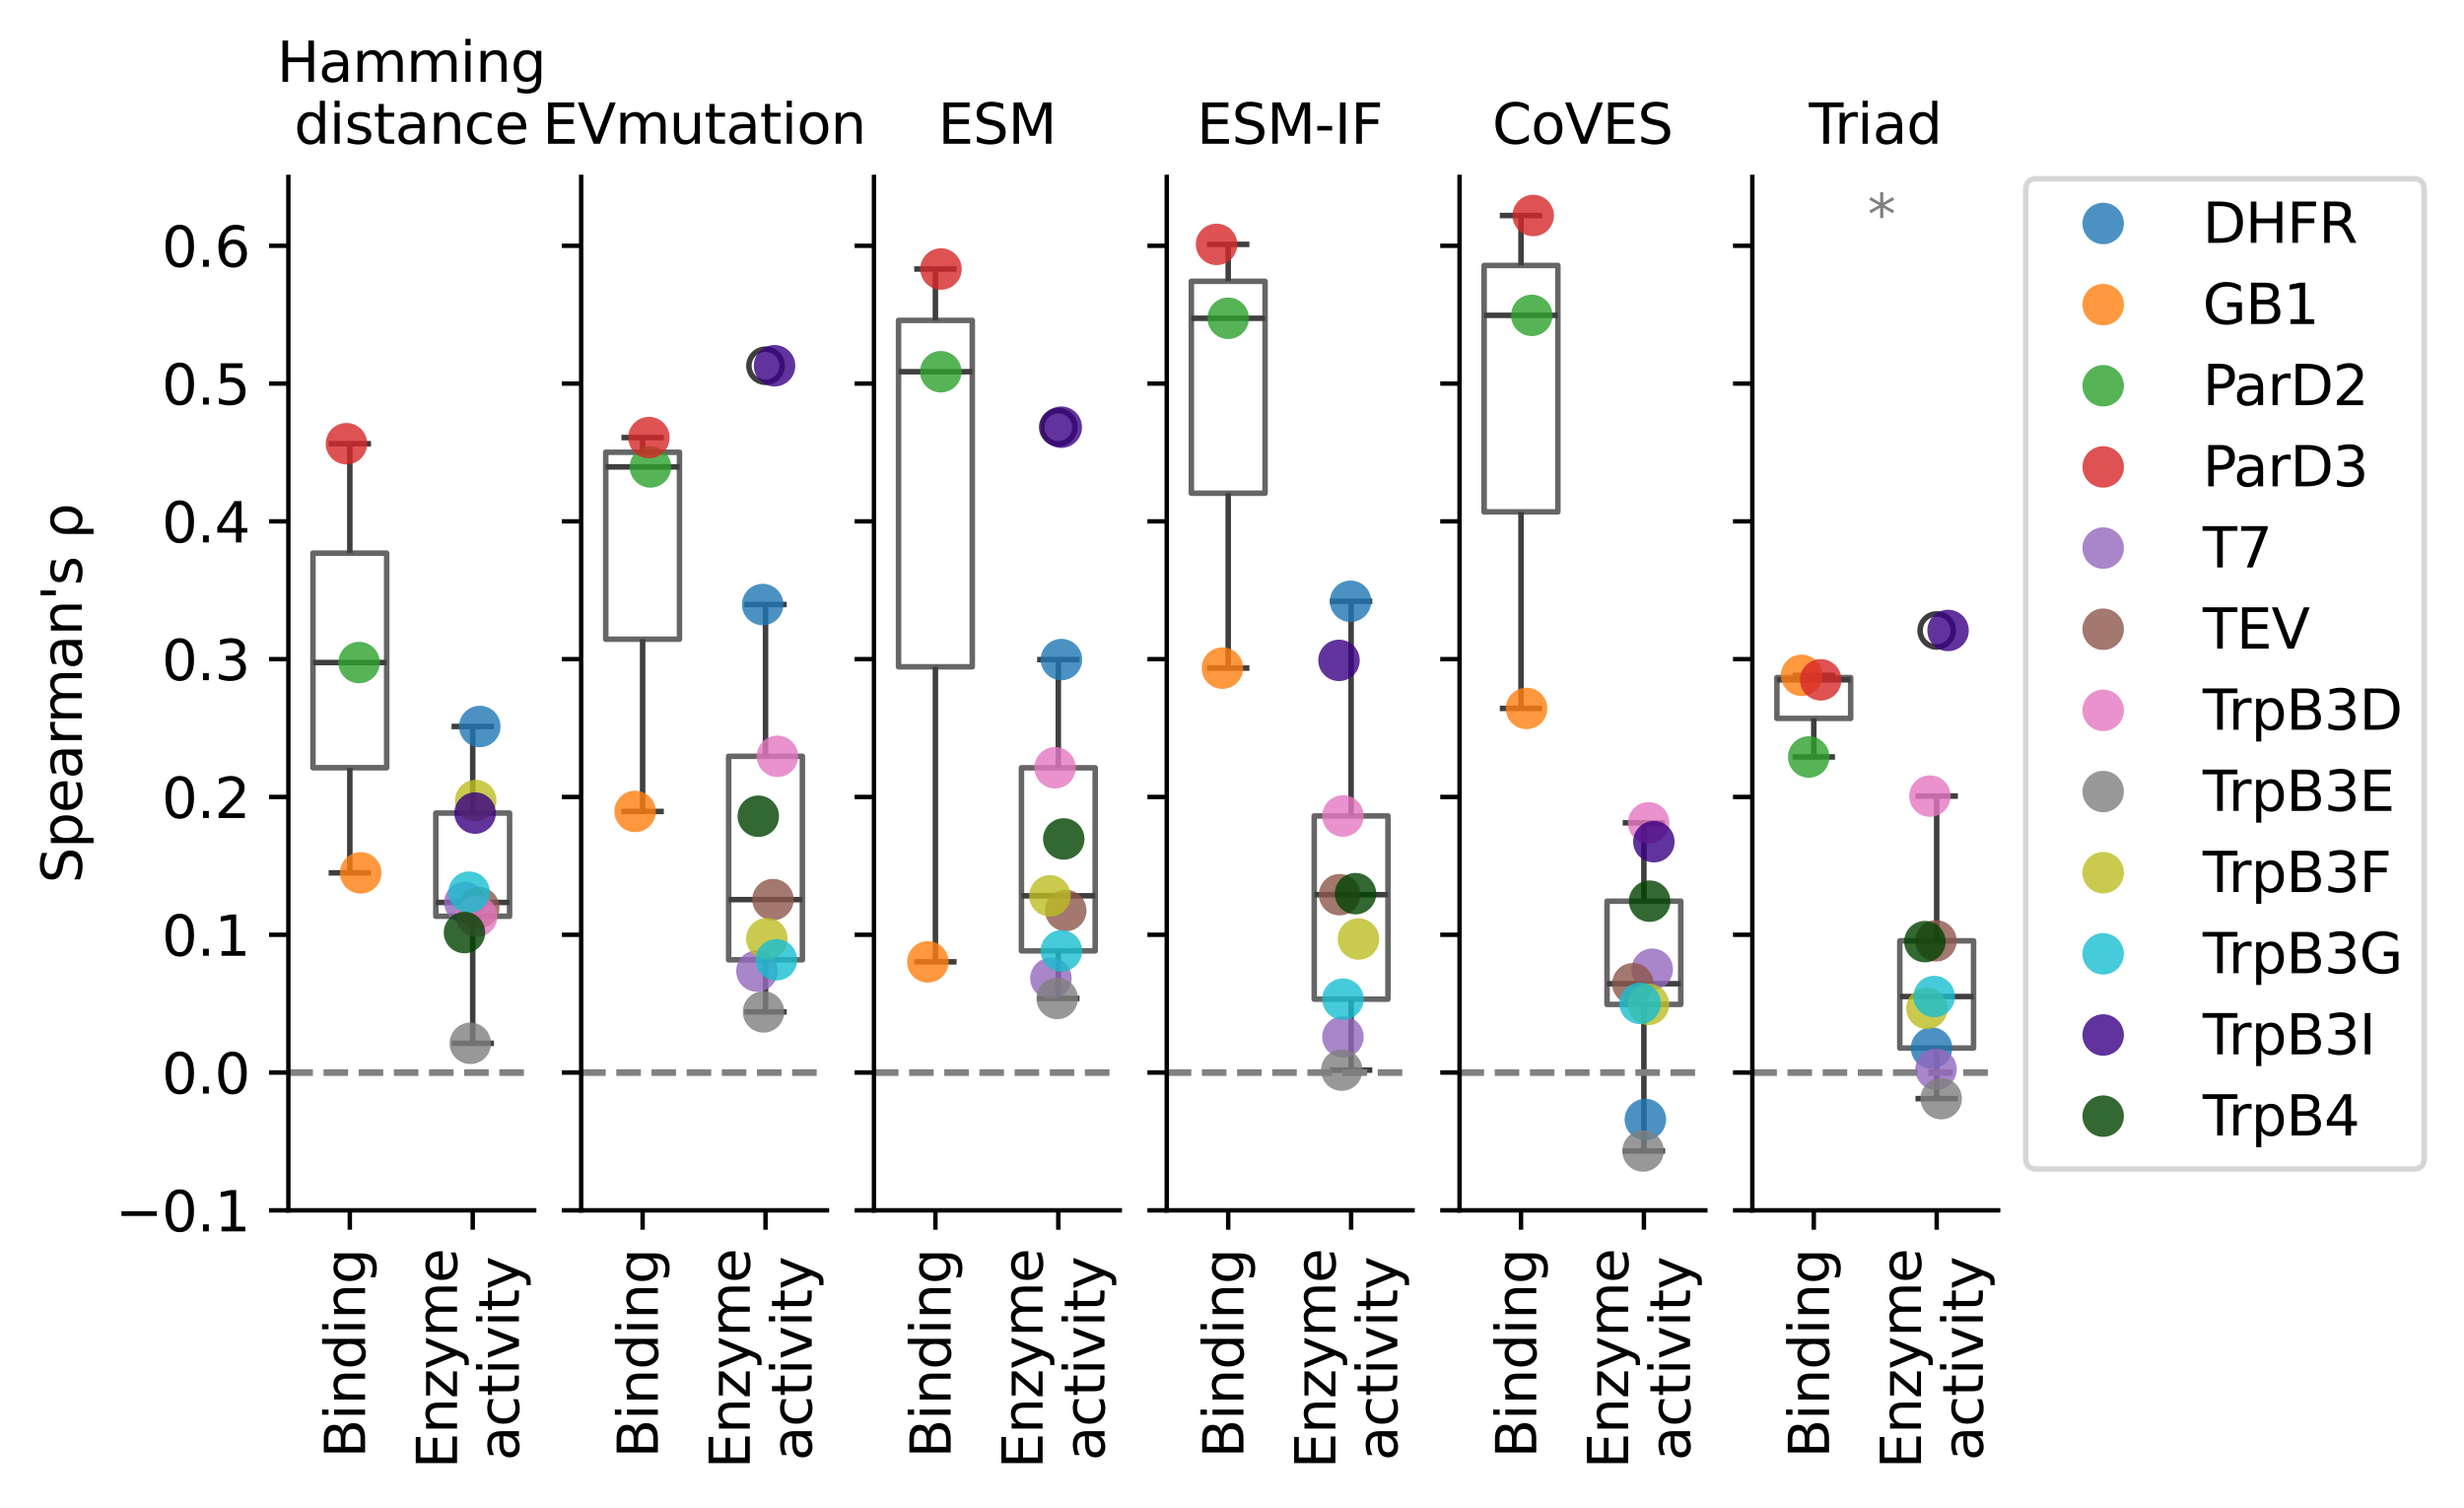 <?xml version="1.0" encoding="utf-8" standalone="no"?>
<!DOCTYPE svg PUBLIC "-//W3C//DTD SVG 1.1//EN"
  "http://www.w3.org/Graphics/SVG/1.1/DTD/svg11.dtd">
<svg xmlns:xlink="http://www.w3.org/1999/xlink" width="445.685pt" height="272.839pt" viewBox="0 0 445.685 272.839" xmlns="http://www.w3.org/2000/svg" version="1.1">
 <defs>
  <style type="text/css">*{stroke-linejoin: round; stroke-linecap: butt}</style>
 </defs>
 <g id="figure_1">
  <g id="patch_1">
   <path d="M 0 272.839 
L 445.685 272.839 
L 445.685 0 
L 0 0 
z
" style="fill: #ffffff"/>
  </g>
  <g id="axes_1">
   <g id="patch_2">
    <path d="M 52.161 218.922 
L 96.621 218.922 
L 96.621 31.996 
L 52.161 31.996 
z
" style="fill: #ffffff"/>
   </g>
   <g id="matplotlib.axis_1">
    <g id="xtick_1">
     <g id="line2d_1">
      <defs>
       <path id="m45c6061d54" d="M 0 0 
L 0 3.5 
" style="stroke: #000000; stroke-width: 0.8"/>
      </defs>
      <g>
       <use xlink:href="#m45c6061d54" x="63.276" y="218.922" style="stroke: #000000; stroke-width: 0.8"/>
      </g>
     </g>
     <g id="text_1">
      <!-- Binding -->
      <g transform="translate(66.035 263.711) rotate(-90) scale(0.1 -0.1)">
       <defs>
        <path id="DejaVuSans-42" d="M 1259 2228 
L 1259 519 
L 2272 519 
Q 2781 519 3026 730 
Q 3272 941 3272 1375 
Q 3272 1813 3026 2020 
Q 2781 2228 2272 2228 
L 1259 2228 
z
M 1259 4147 
L 1259 2741 
L 2194 2741 
Q 2656 2741 2882 2914 
Q 3109 3088 3109 3444 
Q 3109 3797 2882 3972 
Q 2656 4147 2194 4147 
L 1259 4147 
z
M 628 4666 
L 2241 4666 
Q 2963 4666 3353 4366 
Q 3744 4066 3744 3513 
Q 3744 3084 3544 2831 
Q 3344 2578 2956 2516 
Q 3422 2416 3680 2098 
Q 3938 1781 3938 1306 
Q 3938 681 3513 340 
Q 3088 0 2303 0 
L 628 0 
L 628 4666 
z
" transform="scale(0.016)"/>
        <path id="DejaVuSans-69" d="M 603 3500 
L 1178 3500 
L 1178 0 
L 603 0 
L 603 3500 
z
M 603 4863 
L 1178 4863 
L 1178 4134 
L 603 4134 
L 603 4863 
z
" transform="scale(0.016)"/>
        <path id="DejaVuSans-6e" d="M 3513 2113 
L 3513 0 
L 2938 0 
L 2938 2094 
Q 2938 2591 2744 2837 
Q 2550 3084 2163 3084 
Q 1697 3084 1428 2787 
Q 1159 2491 1159 1978 
L 1159 0 
L 581 0 
L 581 3500 
L 1159 3500 
L 1159 2956 
Q 1366 3272 1645 3428 
Q 1925 3584 2291 3584 
Q 2894 3584 3203 3211 
Q 3513 2838 3513 2113 
z
" transform="scale(0.016)"/>
        <path id="DejaVuSans-64" d="M 2906 2969 
L 2906 4863 
L 3481 4863 
L 3481 0 
L 2906 0 
L 2906 525 
Q 2725 213 2448 61 
Q 2172 -91 1784 -91 
Q 1150 -91 751 415 
Q 353 922 353 1747 
Q 353 2572 751 3078 
Q 1150 3584 1784 3584 
Q 2172 3584 2448 3432 
Q 2725 3281 2906 2969 
z
M 947 1747 
Q 947 1113 1208 752 
Q 1469 391 1925 391 
Q 2381 391 2643 752 
Q 2906 1113 2906 1747 
Q 2906 2381 2643 2742 
Q 2381 3103 1925 3103 
Q 1469 3103 1208 2742 
Q 947 2381 947 1747 
z
" transform="scale(0.016)"/>
        <path id="DejaVuSans-67" d="M 2906 1791 
Q 2906 2416 2648 2759 
Q 2391 3103 1925 3103 
Q 1463 3103 1205 2759 
Q 947 2416 947 1791 
Q 947 1169 1205 825 
Q 1463 481 1925 481 
Q 2391 481 2648 825 
Q 2906 1169 2906 1791 
z
M 3481 434 
Q 3481 -459 3084 -895 
Q 2688 -1331 1869 -1331 
Q 1566 -1331 1297 -1286 
Q 1028 -1241 775 -1147 
L 775 -588 
Q 1028 -725 1275 -790 
Q 1522 -856 1778 -856 
Q 2344 -856 2625 -561 
Q 2906 -266 2906 331 
L 2906 616 
Q 2728 306 2450 153 
Q 2172 0 1784 0 
Q 1141 0 747 490 
Q 353 981 353 1791 
Q 353 2603 747 3093 
Q 1141 3584 1784 3584 
Q 2172 3584 2450 3431 
Q 2728 3278 2906 2969 
L 2906 3500 
L 3481 3500 
L 3481 434 
z
" transform="scale(0.016)"/>
       </defs>
       <use xlink:href="#DejaVuSans-42"/>
       <use xlink:href="#DejaVuSans-69" x="68.604"/>
       <use xlink:href="#DejaVuSans-6e" x="96.387"/>
       <use xlink:href="#DejaVuSans-64" x="159.766"/>
       <use xlink:href="#DejaVuSans-69" x="223.242"/>
       <use xlink:href="#DejaVuSans-6e" x="251.025"/>
       <use xlink:href="#DejaVuSans-67" x="314.404"/>
      </g>
     </g>
    </g>
    <g id="xtick_2">
     <g id="line2d_2">
      <g>
       <use xlink:href="#m45c6061d54" x="85.506" y="218.922" style="stroke: #000000; stroke-width: 0.8"/>
      </g>
     </g>
     <g id="text_2">
      <!-- Enzyme -->
      <g transform="translate(82.666 265.639) rotate(-90) scale(0.1 -0.1)">
       <defs>
        <path id="DejaVuSans-45" d="M 628 4666 
L 3578 4666 
L 3578 4134 
L 1259 4134 
L 1259 2753 
L 3481 2753 
L 3481 2222 
L 1259 2222 
L 1259 531 
L 3634 531 
L 3634 0 
L 628 0 
L 628 4666 
z
" transform="scale(0.016)"/>
        <path id="DejaVuSans-7a" d="M 353 3500 
L 3084 3500 
L 3084 2975 
L 922 459 
L 3084 459 
L 3084 0 
L 275 0 
L 275 525 
L 2438 3041 
L 353 3041 
L 353 3500 
z
" transform="scale(0.016)"/>
        <path id="DejaVuSans-79" d="M 2059 -325 
Q 1816 -950 1584 -1140 
Q 1353 -1331 966 -1331 
L 506 -1331 
L 506 -850 
L 844 -850 
Q 1081 -850 1212 -737 
Q 1344 -625 1503 -206 
L 1606 56 
L 191 3500 
L 800 3500 
L 1894 763 
L 2988 3500 
L 3597 3500 
L 2059 -325 
z
" transform="scale(0.016)"/>
        <path id="DejaVuSans-6d" d="M 3328 2828 
Q 3544 3216 3844 3400 
Q 4144 3584 4550 3584 
Q 5097 3584 5394 3201 
Q 5691 2819 5691 2113 
L 5691 0 
L 5113 0 
L 5113 2094 
Q 5113 2597 4934 2840 
Q 4756 3084 4391 3084 
Q 3944 3084 3684 2787 
Q 3425 2491 3425 1978 
L 3425 0 
L 2847 0 
L 2847 2094 
Q 2847 2600 2669 2842 
Q 2491 3084 2119 3084 
Q 1678 3084 1418 2786 
Q 1159 2488 1159 1978 
L 1159 0 
L 581 0 
L 581 3500 
L 1159 3500 
L 1159 2956 
Q 1356 3278 1631 3431 
Q 1906 3584 2284 3584 
Q 2666 3584 2933 3390 
Q 3200 3197 3328 2828 
z
" transform="scale(0.016)"/>
        <path id="DejaVuSans-65" d="M 3597 1894 
L 3597 1613 
L 953 1613 
Q 991 1019 1311 708 
Q 1631 397 2203 397 
Q 2534 397 2845 478 
Q 3156 559 3463 722 
L 3463 178 
Q 3153 47 2828 -22 
Q 2503 -91 2169 -91 
Q 1331 -91 842 396 
Q 353 884 353 1716 
Q 353 2575 817 3079 
Q 1281 3584 2069 3584 
Q 2775 3584 3186 3129 
Q 3597 2675 3597 1894 
z
M 3022 2063 
Q 3016 2534 2758 2815 
Q 2500 3097 2075 3097 
Q 1594 3097 1305 2825 
Q 1016 2553 972 2059 
L 3022 2063 
z
" transform="scale(0.016)"/>
       </defs>
       <use xlink:href="#DejaVuSans-45"/>
       <use xlink:href="#DejaVuSans-6e" x="63.184"/>
       <use xlink:href="#DejaVuSans-7a" x="126.562"/>
       <use xlink:href="#DejaVuSans-79" x="179.053"/>
       <use xlink:href="#DejaVuSans-6d" x="238.232"/>
       <use xlink:href="#DejaVuSans-65" x="335.645"/>
      </g>
      <!-- activity -->
      <g transform="translate(93.864 264.211) rotate(-90) scale(0.1 -0.1)">
       <defs>
        <path id="DejaVuSans-61" d="M 2194 1759 
Q 1497 1759 1228 1600 
Q 959 1441 959 1056 
Q 959 750 1161 570 
Q 1363 391 1709 391 
Q 2188 391 2477 730 
Q 2766 1069 2766 1631 
L 2766 1759 
L 2194 1759 
z
M 3341 1997 
L 3341 0 
L 2766 0 
L 2766 531 
Q 2569 213 2275 61 
Q 1981 -91 1556 -91 
Q 1019 -91 701 211 
Q 384 513 384 1019 
Q 384 1609 779 1909 
Q 1175 2209 1959 2209 
L 2766 2209 
L 2766 2266 
Q 2766 2663 2505 2880 
Q 2244 3097 1772 3097 
Q 1472 3097 1187 3025 
Q 903 2953 641 2809 
L 641 3341 
Q 956 3463 1253 3523 
Q 1550 3584 1831 3584 
Q 2591 3584 2966 3190 
Q 3341 2797 3341 1997 
z
" transform="scale(0.016)"/>
        <path id="DejaVuSans-63" d="M 3122 3366 
L 3122 2828 
Q 2878 2963 2633 3030 
Q 2388 3097 2138 3097 
Q 1578 3097 1268 2742 
Q 959 2388 959 1747 
Q 959 1106 1268 751 
Q 1578 397 2138 397 
Q 2388 397 2633 464 
Q 2878 531 3122 666 
L 3122 134 
Q 2881 22 2623 -34 
Q 2366 -91 2075 -91 
Q 1284 -91 818 406 
Q 353 903 353 1747 
Q 353 2603 823 3093 
Q 1294 3584 2113 3584 
Q 2378 3584 2631 3529 
Q 2884 3475 3122 3366 
z
" transform="scale(0.016)"/>
        <path id="DejaVuSans-74" d="M 1172 4494 
L 1172 3500 
L 2356 3500 
L 2356 3053 
L 1172 3053 
L 1172 1153 
Q 1172 725 1289 603 
Q 1406 481 1766 481 
L 2356 481 
L 2356 0 
L 1766 0 
Q 1100 0 847 248 
Q 594 497 594 1153 
L 594 3053 
L 172 3053 
L 172 3500 
L 594 3500 
L 594 4494 
L 1172 4494 
z
" transform="scale(0.016)"/>
        <path id="DejaVuSans-76" d="M 191 3500 
L 800 3500 
L 1894 563 
L 2988 3500 
L 3597 3500 
L 2284 0 
L 1503 0 
L 191 3500 
z
" transform="scale(0.016)"/>
       </defs>
       <use xlink:href="#DejaVuSans-61"/>
       <use xlink:href="#DejaVuSans-63" x="61.279"/>
       <use xlink:href="#DejaVuSans-74" x="116.26"/>
       <use xlink:href="#DejaVuSans-69" x="155.469"/>
       <use xlink:href="#DejaVuSans-76" x="183.252"/>
       <use xlink:href="#DejaVuSans-69" x="242.432"/>
       <use xlink:href="#DejaVuSans-74" x="270.215"/>
       <use xlink:href="#DejaVuSans-79" x="309.424"/>
      </g>
     </g>
    </g>
   </g>
   <g id="matplotlib.axis_2">
    <g id="ytick_1">
     <g id="line2d_3">
      <defs>
       <path id="mdae4f8f533" d="M 0 0 
L -3.5 0 
" style="stroke: #000000; stroke-width: 0.8"/>
      </defs>
      <g>
       <use xlink:href="#mdae4f8f533" x="52.161" y="218.922" style="stroke: #000000; stroke-width: 0.8"/>
      </g>
     </g>
     <g id="text_3">
      <!-- −0.1 -->
      <g transform="translate(20.878 222.721) scale(0.1 -0.1)">
       <defs>
        <path id="DejaVuSans-2212" d="M 678 2272 
L 4684 2272 
L 4684 1741 
L 678 1741 
L 678 2272 
z
" transform="scale(0.016)"/>
        <path id="DejaVuSans-30" d="M 2034 4250 
Q 1547 4250 1301 3770 
Q 1056 3291 1056 2328 
Q 1056 1369 1301 889 
Q 1547 409 2034 409 
Q 2525 409 2770 889 
Q 3016 1369 3016 2328 
Q 3016 3291 2770 3770 
Q 2525 4250 2034 4250 
z
M 2034 4750 
Q 2819 4750 3233 4129 
Q 3647 3509 3647 2328 
Q 3647 1150 3233 529 
Q 2819 -91 2034 -91 
Q 1250 -91 836 529 
Q 422 1150 422 2328 
Q 422 3509 836 4129 
Q 1250 4750 2034 4750 
z
" transform="scale(0.016)"/>
        <path id="DejaVuSans-2e" d="M 684 794 
L 1344 794 
L 1344 0 
L 684 0 
L 684 794 
z
" transform="scale(0.016)"/>
        <path id="DejaVuSans-31" d="M 794 531 
L 1825 531 
L 1825 4091 
L 703 3866 
L 703 4441 
L 1819 4666 
L 2450 4666 
L 2450 531 
L 3481 531 
L 3481 0 
L 794 0 
L 794 531 
z
" transform="scale(0.016)"/>
       </defs>
       <use xlink:href="#DejaVuSans-2212"/>
       <use xlink:href="#DejaVuSans-30" x="83.789"/>
       <use xlink:href="#DejaVuSans-2e" x="147.412"/>
       <use xlink:href="#DejaVuSans-31" x="179.199"/>
      </g>
     </g>
    </g>
    <g id="ytick_2">
     <g id="line2d_4">
      <g>
       <use xlink:href="#mdae4f8f533" x="52.161" y="193.999" style="stroke: #000000; stroke-width: 0.8"/>
      </g>
     </g>
     <g id="text_4">
      <!-- 0.0 -->
      <g transform="translate(29.258 197.798) scale(0.1 -0.1)">
       <use xlink:href="#DejaVuSans-30"/>
       <use xlink:href="#DejaVuSans-2e" x="63.623"/>
       <use xlink:href="#DejaVuSans-30" x="95.41"/>
      </g>
     </g>
    </g>
    <g id="ytick_3">
     <g id="line2d_5">
      <g>
       <use xlink:href="#mdae4f8f533" x="52.161" y="169.075" style="stroke: #000000; stroke-width: 0.8"/>
      </g>
     </g>
     <g id="text_5">
      <!-- 0.1 -->
      <g transform="translate(29.258 172.875) scale(0.1 -0.1)">
       <use xlink:href="#DejaVuSans-30"/>
       <use xlink:href="#DejaVuSans-2e" x="63.623"/>
       <use xlink:href="#DejaVuSans-31" x="95.41"/>
      </g>
     </g>
    </g>
    <g id="ytick_4">
     <g id="line2d_6">
      <g>
       <use xlink:href="#mdae4f8f533" x="52.161" y="144.152" style="stroke: #000000; stroke-width: 0.8"/>
      </g>
     </g>
     <g id="text_6">
      <!-- 0.2 -->
      <g transform="translate(29.258 147.951) scale(0.1 -0.1)">
       <defs>
        <path id="DejaVuSans-32" d="M 1228 531 
L 3431 531 
L 3431 0 
L 469 0 
L 469 531 
Q 828 903 1448 1529 
Q 2069 2156 2228 2338 
Q 2531 2678 2651 2914 
Q 2772 3150 2772 3378 
Q 2772 3750 2511 3984 
Q 2250 4219 1831 4219 
Q 1534 4219 1204 4116 
Q 875 4013 500 3803 
L 500 4441 
Q 881 4594 1212 4672 
Q 1544 4750 1819 4750 
Q 2544 4750 2975 4387 
Q 3406 4025 3406 3419 
Q 3406 3131 3298 2873 
Q 3191 2616 2906 2266 
Q 2828 2175 2409 1742 
Q 1991 1309 1228 531 
z
" transform="scale(0.016)"/>
       </defs>
       <use xlink:href="#DejaVuSans-30"/>
       <use xlink:href="#DejaVuSans-2e" x="63.623"/>
       <use xlink:href="#DejaVuSans-32" x="95.41"/>
      </g>
     </g>
    </g>
    <g id="ytick_5">
     <g id="line2d_7">
      <g>
       <use xlink:href="#mdae4f8f533" x="52.161" y="119.228" style="stroke: #000000; stroke-width: 0.8"/>
      </g>
     </g>
     <g id="text_7">
      <!-- 0.3 -->
      <g transform="translate(29.258 123.028) scale(0.1 -0.1)">
       <defs>
        <path id="DejaVuSans-33" d="M 2597 2516 
Q 3050 2419 3304 2112 
Q 3559 1806 3559 1356 
Q 3559 666 3084 287 
Q 2609 -91 1734 -91 
Q 1441 -91 1130 -33 
Q 819 25 488 141 
L 488 750 
Q 750 597 1062 519 
Q 1375 441 1716 441 
Q 2309 441 2620 675 
Q 2931 909 2931 1356 
Q 2931 1769 2642 2001 
Q 2353 2234 1838 2234 
L 1294 2234 
L 1294 2753 
L 1863 2753 
Q 2328 2753 2575 2939 
Q 2822 3125 2822 3475 
Q 2822 3834 2567 4026 
Q 2313 4219 1838 4219 
Q 1578 4219 1281 4162 
Q 984 4106 628 3988 
L 628 4550 
Q 988 4650 1302 4700 
Q 1616 4750 1894 4750 
Q 2613 4750 3031 4423 
Q 3450 4097 3450 3541 
Q 3450 3153 3228 2886 
Q 3006 2619 2597 2516 
z
" transform="scale(0.016)"/>
       </defs>
       <use xlink:href="#DejaVuSans-30"/>
       <use xlink:href="#DejaVuSans-2e" x="63.623"/>
       <use xlink:href="#DejaVuSans-33" x="95.41"/>
      </g>
     </g>
    </g>
    <g id="ytick_6">
     <g id="line2d_8">
      <g>
       <use xlink:href="#mdae4f8f533" x="52.161" y="94.305" style="stroke: #000000; stroke-width: 0.8"/>
      </g>
     </g>
     <g id="text_8">
      <!-- 0.4 -->
      <g transform="translate(29.258 98.104) scale(0.1 -0.1)">
       <defs>
        <path id="DejaVuSans-34" d="M 2419 4116 
L 825 1625 
L 2419 1625 
L 2419 4116 
z
M 2253 4666 
L 3047 4666 
L 3047 1625 
L 3713 1625 
L 3713 1100 
L 3047 1100 
L 3047 0 
L 2419 0 
L 2419 1100 
L 313 1100 
L 313 1709 
L 2253 4666 
z
" transform="scale(0.016)"/>
       </defs>
       <use xlink:href="#DejaVuSans-30"/>
       <use xlink:href="#DejaVuSans-2e" x="63.623"/>
       <use xlink:href="#DejaVuSans-34" x="95.41"/>
      </g>
     </g>
    </g>
    <g id="ytick_7">
     <g id="line2d_9">
      <g>
       <use xlink:href="#mdae4f8f533" x="52.161" y="69.381" style="stroke: #000000; stroke-width: 0.8"/>
      </g>
     </g>
     <g id="text_9">
      <!-- 0.5 -->
      <g transform="translate(29.258 73.181) scale(0.1 -0.1)">
       <defs>
        <path id="DejaVuSans-35" d="M 691 4666 
L 3169 4666 
L 3169 4134 
L 1269 4134 
L 1269 2991 
Q 1406 3038 1543 3061 
Q 1681 3084 1819 3084 
Q 2600 3084 3056 2656 
Q 3513 2228 3513 1497 
Q 3513 744 3044 326 
Q 2575 -91 1722 -91 
Q 1428 -91 1123 -41 
Q 819 9 494 109 
L 494 744 
Q 775 591 1075 516 
Q 1375 441 1709 441 
Q 2250 441 2565 725 
Q 2881 1009 2881 1497 
Q 2881 1984 2565 2268 
Q 2250 2553 1709 2553 
Q 1456 2553 1204 2497 
Q 953 2441 691 2322 
L 691 4666 
z
" transform="scale(0.016)"/>
       </defs>
       <use xlink:href="#DejaVuSans-30"/>
       <use xlink:href="#DejaVuSans-2e" x="63.623"/>
       <use xlink:href="#DejaVuSans-35" x="95.41"/>
      </g>
     </g>
    </g>
    <g id="ytick_8">
     <g id="line2d_10">
      <g>
       <use xlink:href="#mdae4f8f533" x="52.161" y="44.458" style="stroke: #000000; stroke-width: 0.8"/>
      </g>
     </g>
     <g id="text_10">
      <!-- 0.6 -->
      <g transform="translate(29.258 48.257) scale(0.1 -0.1)">
       <defs>
        <path id="DejaVuSans-36" d="M 2113 2584 
Q 1688 2584 1439 2293 
Q 1191 2003 1191 1497 
Q 1191 994 1439 701 
Q 1688 409 2113 409 
Q 2538 409 2786 701 
Q 3034 994 3034 1497 
Q 3034 2003 2786 2293 
Q 2538 2584 2113 2584 
z
M 3366 4563 
L 3366 3988 
Q 3128 4100 2886 4159 
Q 2644 4219 2406 4219 
Q 1781 4219 1451 3797 
Q 1122 3375 1075 2522 
Q 1259 2794 1537 2939 
Q 1816 3084 2150 3084 
Q 2853 3084 3261 2657 
Q 3669 2231 3669 1497 
Q 3669 778 3244 343 
Q 2819 -91 2113 -91 
Q 1303 -91 875 529 
Q 447 1150 447 2328 
Q 447 3434 972 4092 
Q 1497 4750 2381 4750 
Q 2619 4750 2861 4703 
Q 3103 4656 3366 4563 
z
" transform="scale(0.016)"/>
       </defs>
       <use xlink:href="#DejaVuSans-30"/>
       <use xlink:href="#DejaVuSans-2e" x="63.623"/>
       <use xlink:href="#DejaVuSans-36" x="95.41"/>
      </g>
     </g>
    </g>
    <g id="text_11">
     <!-- Spearman's ρ -->
     <g transform="translate(14.798 159.762) rotate(-90) scale(0.1 -0.1)">
      <defs>
       <path id="DejaVuSans-53" d="M 3425 4513 
L 3425 3897 
Q 3066 4069 2747 4153 
Q 2428 4238 2131 4238 
Q 1616 4238 1336 4038 
Q 1056 3838 1056 3469 
Q 1056 3159 1242 3001 
Q 1428 2844 1947 2747 
L 2328 2669 
Q 3034 2534 3370 2195 
Q 3706 1856 3706 1288 
Q 3706 609 3251 259 
Q 2797 -91 1919 -91 
Q 1588 -91 1214 -16 
Q 841 59 441 206 
L 441 856 
Q 825 641 1194 531 
Q 1563 422 1919 422 
Q 2459 422 2753 634 
Q 3047 847 3047 1241 
Q 3047 1584 2836 1778 
Q 2625 1972 2144 2069 
L 1759 2144 
Q 1053 2284 737 2584 
Q 422 2884 422 3419 
Q 422 4038 858 4394 
Q 1294 4750 2059 4750 
Q 2388 4750 2728 4690 
Q 3069 4631 3425 4513 
z
" transform="scale(0.016)"/>
       <path id="DejaVuSans-70" d="M 1159 525 
L 1159 -1331 
L 581 -1331 
L 581 3500 
L 1159 3500 
L 1159 2969 
Q 1341 3281 1617 3432 
Q 1894 3584 2278 3584 
Q 2916 3584 3314 3078 
Q 3713 2572 3713 1747 
Q 3713 922 3314 415 
Q 2916 -91 2278 -91 
Q 1894 -91 1617 61 
Q 1341 213 1159 525 
z
M 3116 1747 
Q 3116 2381 2855 2742 
Q 2594 3103 2138 3103 
Q 1681 3103 1420 2742 
Q 1159 2381 1159 1747 
Q 1159 1113 1420 752 
Q 1681 391 2138 391 
Q 2594 391 2855 752 
Q 3116 1113 3116 1747 
z
" transform="scale(0.016)"/>
       <path id="DejaVuSans-72" d="M 2631 2963 
Q 2534 3019 2420 3045 
Q 2306 3072 2169 3072 
Q 1681 3072 1420 2755 
Q 1159 2438 1159 1844 
L 1159 0 
L 581 0 
L 581 3500 
L 1159 3500 
L 1159 2956 
Q 1341 3275 1631 3429 
Q 1922 3584 2338 3584 
Q 2397 3584 2469 3576 
Q 2541 3569 2628 3553 
L 2631 2963 
z
" transform="scale(0.016)"/>
       <path id="DejaVuSans-27" d="M 1147 4666 
L 1147 2931 
L 616 2931 
L 616 4666 
L 1147 4666 
z
" transform="scale(0.016)"/>
       <path id="DejaVuSans-73" d="M 2834 3397 
L 2834 2853 
Q 2591 2978 2328 3040 
Q 2066 3103 1784 3103 
Q 1356 3103 1142 2972 
Q 928 2841 928 2578 
Q 928 2378 1081 2264 
Q 1234 2150 1697 2047 
L 1894 2003 
Q 2506 1872 2764 1633 
Q 3022 1394 3022 966 
Q 3022 478 2636 193 
Q 2250 -91 1575 -91 
Q 1294 -91 989 -36 
Q 684 19 347 128 
L 347 722 
Q 666 556 975 473 
Q 1284 391 1588 391 
Q 1994 391 2212 530 
Q 2431 669 2431 922 
Q 2431 1156 2273 1281 
Q 2116 1406 1581 1522 
L 1381 1569 
Q 847 1681 609 1914 
Q 372 2147 372 2553 
Q 372 3047 722 3315 
Q 1072 3584 1716 3584 
Q 2034 3584 2315 3537 
Q 2597 3491 2834 3397 
z
" transform="scale(0.016)"/>
       <path id="DejaVuSans-20" transform="scale(0.016)"/>
       <path id="DejaVuSans-3c1" d="M 863 2875 
Q 1053 3194 1525 3475 
Q 1709 3584 2278 3584 
Q 2916 3584 3314 3078 
Q 3713 2572 3713 1747 
Q 3713 922 3314 415 
Q 2916 -91 2278 -91 
Q 1894 -91 1617 61 
Q 1341 213 1159 525 
L 1159 -1331 
L 581 -1331 
L 581 1716 
Q 581 2438 863 2875 
z
M 3116 1747 
Q 3116 2381 2855 2742 
Q 2594 3103 2138 3103 
Q 1681 3103 1420 2742 
Q 1159 2381 1159 1747 
Q 1159 1113 1420 752 
Q 1681 391 2138 391 
Q 2594 391 2855 752 
Q 3116 1113 3116 1747 
z
" transform="scale(0.016)"/>
      </defs>
      <use xlink:href="#DejaVuSans-53"/>
      <use xlink:href="#DejaVuSans-70" x="63.477"/>
      <use xlink:href="#DejaVuSans-65" x="126.953"/>
      <use xlink:href="#DejaVuSans-61" x="188.477"/>
      <use xlink:href="#DejaVuSans-72" x="249.756"/>
      <use xlink:href="#DejaVuSans-6d" x="289.119"/>
      <use xlink:href="#DejaVuSans-61" x="386.531"/>
      <use xlink:href="#DejaVuSans-6e" x="447.811"/>
      <use xlink:href="#DejaVuSans-27" x="511.189"/>
      <use xlink:href="#DejaVuSans-73" x="538.68"/>
      <use xlink:href="#DejaVuSans-20" x="590.779"/>
      <use xlink:href="#DejaVuSans-3c1" x="622.566"/>
     </g>
    </g>
   </g>
   <g id="patch_3">
    <path d="M 56.607 138.858 
L 69.945 138.858 
L 69.945 100.047 
L 56.607 100.047 
L 56.607 138.858 
L 56.607 138.858 
z
" clip-path="url(#pa94448bb8b)" style="fill: none; stroke: #666666; stroke-linejoin: miter"/>
   </g>
   <g id="line2d_11">
    <path d="M 63.276 138.858 
L 63.276 157.878 
" clip-path="url(#pa94448bb8b)" style="fill: none; stroke: #3f3f3f"/>
   </g>
   <g id="line2d_12">
    <path d="M 63.276 100.047 
L 63.276 80.255 
" clip-path="url(#pa94448bb8b)" style="fill: none; stroke: #3f3f3f"/>
   </g>
   <g id="line2d_13">
    <path d="M 59.941 157.878 
L 66.61 157.878 
" clip-path="url(#pa94448bb8b)" style="fill: none; stroke: #3f3f3f; stroke-linecap: square"/>
   </g>
   <g id="line2d_14">
    <path d="M 59.941 80.255 
L 66.61 80.255 
" clip-path="url(#pa94448bb8b)" style="fill: none; stroke: #3f3f3f; stroke-linecap: square"/>
   </g>
   <g id="line2d_15"/>
   <g id="patch_4">
    <path d="M 78.837 165.728 
L 92.175 165.728 
L 92.175 147.067 
L 78.837 147.067 
L 78.837 165.728 
L 78.837 165.728 
z
" clip-path="url(#pa94448bb8b)" style="fill: none; stroke: #666666; stroke-linejoin: miter"/>
   </g>
   <g id="line2d_16">
    <path d="M 85.506 165.728 
L 85.506 188.709 
" clip-path="url(#pa94448bb8b)" style="fill: none; stroke: #3f3f3f"/>
   </g>
   <g id="line2d_17">
    <path d="M 85.506 147.067 
L 85.506 131.403 
" clip-path="url(#pa94448bb8b)" style="fill: none; stroke: #3f3f3f"/>
   </g>
   <g id="line2d_18">
    <path d="M 82.171 188.709 
L 88.84 188.709 
" clip-path="url(#pa94448bb8b)" style="fill: none; stroke: #3f3f3f; stroke-linecap: square"/>
   </g>
   <g id="line2d_19">
    <path d="M 82.171 131.403 
L 88.84 131.403 
" clip-path="url(#pa94448bb8b)" style="fill: none; stroke: #3f3f3f; stroke-linecap: square"/>
   </g>
   <g id="line2d_20"/>
   <g id="line2d_21">
    <path d="M 52.161 193.999 
L 96.621 193.999 
" clip-path="url(#pa94448bb8b)" style="fill: none; stroke-dasharray: 4.44,1.92; stroke-dashoffset: 0; stroke: #808080; stroke-width: 1.2"/>
   </g>
   <g id="line2d_22">
    <path d="M 56.607 119.838 
L 69.945 119.838 
" clip-path="url(#pa94448bb8b)" style="fill: none; stroke: #3f3f3f"/>
   </g>
   <g id="line2d_23">
    <path d="M 78.837 163.232 
L 92.175 163.232 
" clip-path="url(#pa94448bb8b)" style="fill: none; stroke: #3f3f3f"/>
   </g>
   <g id="patch_5">
    <path d="M 52.161 218.922 
L 52.161 31.996 
" style="fill: none; stroke: #000000; stroke-width: 0.8; stroke-linejoin: miter; stroke-linecap: square"/>
   </g>
   <g id="patch_6">
    <path d="M 52.161 218.922 
L 96.621 218.922 
" style="fill: none; stroke: #000000; stroke-width: 0.8; stroke-linejoin: miter; stroke-linecap: square"/>
   </g>
   <g id="PathCollection_1">
    <defs>
     <path id="C0_0_ec3bd96890" d="M 0 3.75 
C 0.995 3.75 1.948 3.355 2.652 2.652 
C 3.355 1.948 3.75 0.995 3.75 -0 
C 3.75 -0.995 3.355 -1.948 2.652 -2.652 
C 1.948 -3.355 0.995 -3.75 0 -3.75 
C -0.995 -3.75 -1.948 -3.355 -2.652 -2.652 
C -3.355 -1.948 -3.75 -0.995 -3.75 0 
C -3.75 0.995 -3.355 1.948 -2.652 2.652 
C -1.948 3.355 -0.995 3.75 0 3.75 
z
"/>
    </defs>
    <g clip-path="url(#pa94448bb8b)">
     <use xlink:href="#C0_0_ec3bd96890" x="65.241" y="157.878" style="fill: #ff7f0e; fill-opacity: 0.8"/>
    </g>
    <g clip-path="url(#pa94448bb8b)">
     <use xlink:href="#C0_0_ec3bd96890" x="64.952" y="119.838" style="fill: #2ca02c; fill-opacity: 0.8"/>
    </g>
    <g clip-path="url(#pa94448bb8b)">
     <use xlink:href="#C0_0_ec3bd96890" x="62.663" y="80.255" style="fill: #d62728; fill-opacity: 0.8"/>
    </g>
   </g>
   <g id="PathCollection_2">
    <defs>
     <path id="C1_0_c45d7c2869" d="M 0 3.75 
C 0.995 3.75 1.948 3.355 2.652 2.652 
C 3.355 1.948 3.75 0.995 3.75 -0 
C 3.75 -0.995 3.355 -1.948 2.652 -2.652 
C 1.948 -3.355 0.995 -3.75 0 -3.75 
C -0.995 -3.75 -1.948 -3.355 -2.652 -2.652 
C -3.355 -1.948 -3.75 -0.995 -3.75 0 
C -3.75 0.995 -3.355 1.948 -2.652 2.652 
C -1.948 3.355 -0.995 3.75 0 3.75 
z
"/>
    </defs>
    <g clip-path="url(#pa94448bb8b)">
     <use xlink:href="#C1_0_c45d7c2869" x="86.784" y="131.403" style="fill: #1f77b4; fill-opacity: 0.8"/>
    </g>
    <g clip-path="url(#pa94448bb8b)">
     <use xlink:href="#C1_0_c45d7c2869" x="84.093" y="163.232" style="fill: #9467bd; fill-opacity: 0.8"/>
    </g>
    <g clip-path="url(#pa94448bb8b)">
     <use xlink:href="#C1_0_c45d7c2869" x="86.592" y="164.162" style="fill: #8c564b; fill-opacity: 0.8"/>
    </g>
    <g clip-path="url(#pa94448bb8b)">
     <use xlink:href="#C1_0_c45d7c2869" x="86.22" y="165.728" style="fill: #e377c2; fill-opacity: 0.8"/>
    </g>
    <g clip-path="url(#pa94448bb8b)">
     <use xlink:href="#C1_0_c45d7c2869" x="85.07" y="188.709" style="fill: #7f7f7f; fill-opacity: 0.8"/>
    </g>
    <g clip-path="url(#pa94448bb8b)">
     <use xlink:href="#C1_0_c45d7c2869" x="86.047" y="144.798" style="fill: #bcbd22; fill-opacity: 0.8"/>
    </g>
    <g clip-path="url(#pa94448bb8b)">
     <use xlink:href="#C1_0_c45d7c2869" x="84.854" y="161.371" style="fill: #17becf; fill-opacity: 0.8"/>
    </g>
    <g clip-path="url(#pa94448bb8b)">
     <use xlink:href="#C1_0_c45d7c2869" x="85.932" y="147.067" style="fill: #3a0183; fill-opacity: 0.8"/>
    </g>
    <g clip-path="url(#pa94448bb8b)">
     <use xlink:href="#C1_0_c45d7c2869" x="84.013" y="168.682" style="fill: #004301; fill-opacity: 0.8"/>
    </g>
   </g>
   <g id="line2d_24"/>
   <g id="line2d_25"/>
   <g id="line2d_26"/>
   <g id="line2d_27"/>
   <g id="line2d_28"/>
   <g id="line2d_29"/>
   <g id="line2d_30"/>
   <g id="line2d_31"/>
   <g id="line2d_32"/>
   <g id="line2d_33"/>
   <g id="line2d_34"/>
   <g id="line2d_35"/>
   <g id="text_12">
    <!-- Hamming -->
    <g transform="translate(50.094 14.798) scale(0.1 -0.1)">
     <defs>
      <path id="DejaVuSans-48" d="M 628 4666 
L 1259 4666 
L 1259 2753 
L 3553 2753 
L 3553 4666 
L 4184 4666 
L 4184 0 
L 3553 0 
L 3553 2222 
L 1259 2222 
L 1259 0 
L 628 0 
L 628 4666 
z
" transform="scale(0.016)"/>
     </defs>
     <use xlink:href="#DejaVuSans-48"/>
     <use xlink:href="#DejaVuSans-61" x="75.195"/>
     <use xlink:href="#DejaVuSans-6d" x="136.475"/>
     <use xlink:href="#DejaVuSans-6d" x="233.887"/>
     <use xlink:href="#DejaVuSans-69" x="331.299"/>
     <use xlink:href="#DejaVuSans-6e" x="359.082"/>
     <use xlink:href="#DejaVuSans-67" x="422.461"/>
    </g>
    <!-- distance -->
    <g transform="translate(53.204 25.996) scale(0.1 -0.1)">
     <use xlink:href="#DejaVuSans-64"/>
     <use xlink:href="#DejaVuSans-69" x="63.477"/>
     <use xlink:href="#DejaVuSans-73" x="91.26"/>
     <use xlink:href="#DejaVuSans-74" x="143.359"/>
     <use xlink:href="#DejaVuSans-61" x="182.568"/>
     <use xlink:href="#DejaVuSans-6e" x="243.848"/>
     <use xlink:href="#DejaVuSans-63" x="307.227"/>
     <use xlink:href="#DejaVuSans-65" x="362.207"/>
    </g>
   </g>
  </g>
  <g id="axes_2">
   <g id="patch_7">
    <path d="M 105.121 218.922 
L 149.581 218.922 
L 149.581 31.996 
L 105.121 31.996 
z
" style="fill: #ffffff"/>
   </g>
   <g id="matplotlib.axis_3">
    <g id="xtick_3">
     <g id="line2d_36">
      <g>
       <use xlink:href="#m45c6061d54" x="116.236" y="218.922" style="stroke: #000000; stroke-width: 0.8"/>
      </g>
     </g>
     <g id="text_13">
      <!-- Binding -->
      <g transform="translate(118.995 263.711) rotate(-90) scale(0.1 -0.1)">
       <use xlink:href="#DejaVuSans-42"/>
       <use xlink:href="#DejaVuSans-69" x="68.604"/>
       <use xlink:href="#DejaVuSans-6e" x="96.387"/>
       <use xlink:href="#DejaVuSans-64" x="159.766"/>
       <use xlink:href="#DejaVuSans-69" x="223.242"/>
       <use xlink:href="#DejaVuSans-6e" x="251.025"/>
       <use xlink:href="#DejaVuSans-67" x="314.404"/>
      </g>
     </g>
    </g>
    <g id="xtick_4">
     <g id="line2d_37">
      <g>
       <use xlink:href="#m45c6061d54" x="138.466" y="218.922" style="stroke: #000000; stroke-width: 0.8"/>
      </g>
     </g>
     <g id="text_14">
      <!-- Enzyme -->
      <g transform="translate(135.626 265.639) rotate(-90) scale(0.1 -0.1)">
       <use xlink:href="#DejaVuSans-45"/>
       <use xlink:href="#DejaVuSans-6e" x="63.184"/>
       <use xlink:href="#DejaVuSans-7a" x="126.562"/>
       <use xlink:href="#DejaVuSans-79" x="179.053"/>
       <use xlink:href="#DejaVuSans-6d" x="238.232"/>
       <use xlink:href="#DejaVuSans-65" x="335.645"/>
      </g>
      <!-- activity -->
      <g transform="translate(146.824 264.211) rotate(-90) scale(0.1 -0.1)">
       <use xlink:href="#DejaVuSans-61"/>
       <use xlink:href="#DejaVuSans-63" x="61.279"/>
       <use xlink:href="#DejaVuSans-74" x="116.26"/>
       <use xlink:href="#DejaVuSans-69" x="155.469"/>
       <use xlink:href="#DejaVuSans-76" x="183.252"/>
       <use xlink:href="#DejaVuSans-69" x="242.432"/>
       <use xlink:href="#DejaVuSans-74" x="270.215"/>
       <use xlink:href="#DejaVuSans-79" x="309.424"/>
      </g>
     </g>
    </g>
   </g>
   <g id="matplotlib.axis_4">
    <g id="ytick_9">
     <g id="line2d_38">
      <g>
       <use xlink:href="#mdae4f8f533" x="105.121" y="218.922" style="stroke: #000000; stroke-width: 0.8"/>
      </g>
     </g>
    </g>
    <g id="ytick_10">
     <g id="line2d_39">
      <g>
       <use xlink:href="#mdae4f8f533" x="105.121" y="193.999" style="stroke: #000000; stroke-width: 0.8"/>
      </g>
     </g>
    </g>
    <g id="ytick_11">
     <g id="line2d_40">
      <g>
       <use xlink:href="#mdae4f8f533" x="105.121" y="169.075" style="stroke: #000000; stroke-width: 0.8"/>
      </g>
     </g>
    </g>
    <g id="ytick_12">
     <g id="line2d_41">
      <g>
       <use xlink:href="#mdae4f8f533" x="105.121" y="144.152" style="stroke: #000000; stroke-width: 0.8"/>
      </g>
     </g>
    </g>
    <g id="ytick_13">
     <g id="line2d_42">
      <g>
       <use xlink:href="#mdae4f8f533" x="105.121" y="119.228" style="stroke: #000000; stroke-width: 0.8"/>
      </g>
     </g>
    </g>
    <g id="ytick_14">
     <g id="line2d_43">
      <g>
       <use xlink:href="#mdae4f8f533" x="105.121" y="94.305" style="stroke: #000000; stroke-width: 0.8"/>
      </g>
     </g>
    </g>
    <g id="ytick_15">
     <g id="line2d_44">
      <g>
       <use xlink:href="#mdae4f8f533" x="105.121" y="69.381" style="stroke: #000000; stroke-width: 0.8"/>
      </g>
     </g>
    </g>
    <g id="ytick_16">
     <g id="line2d_45">
      <g>
       <use xlink:href="#mdae4f8f533" x="105.121" y="44.458" style="stroke: #000000; stroke-width: 0.8"/>
      </g>
     </g>
    </g>
   </g>
   <g id="patch_8">
    <path d="M 109.567 115.613 
L 122.905 115.613 
L 122.905 81.803 
L 109.567 81.803 
L 109.567 115.613 
L 109.567 115.613 
z
" clip-path="url(#p503873eb48)" style="fill: none; stroke: #666666; stroke-linejoin: miter"/>
   </g>
   <g id="line2d_46">
    <path d="M 116.236 115.613 
L 116.236 146.767 
" clip-path="url(#p503873eb48)" style="fill: none; stroke: #3f3f3f"/>
   </g>
   <g id="line2d_47">
    <path d="M 116.236 81.803 
L 116.236 79.147 
" clip-path="url(#p503873eb48)" style="fill: none; stroke: #3f3f3f"/>
   </g>
   <g id="line2d_48">
    <path d="M 112.901 146.767 
L 119.57 146.767 
" clip-path="url(#p503873eb48)" style="fill: none; stroke: #3f3f3f; stroke-linecap: square"/>
   </g>
   <g id="line2d_49">
    <path d="M 112.901 79.147 
L 119.57 79.147 
" clip-path="url(#p503873eb48)" style="fill: none; stroke: #3f3f3f; stroke-linecap: square"/>
   </g>
   <g id="line2d_50"/>
   <g id="patch_9">
    <path d="M 131.797 173.604 
L 145.135 173.604 
L 145.135 136.793 
L 131.797 136.793 
L 131.797 173.604 
L 131.797 173.604 
z
" clip-path="url(#p503873eb48)" style="fill: none; stroke: #666666; stroke-linejoin: miter"/>
   </g>
   <g id="line2d_51">
    <path d="M 138.466 173.604 
L 138.466 183.029 
" clip-path="url(#p503873eb48)" style="fill: none; stroke: #3f3f3f"/>
   </g>
   <g id="line2d_52">
    <path d="M 138.466 136.793 
L 138.466 109.346 
" clip-path="url(#p503873eb48)" style="fill: none; stroke: #3f3f3f"/>
   </g>
   <g id="line2d_53">
    <path d="M 135.131 183.029 
L 141.8 183.029 
" clip-path="url(#p503873eb48)" style="fill: none; stroke: #3f3f3f; stroke-linecap: square"/>
   </g>
   <g id="line2d_54">
    <path d="M 135.131 109.346 
L 141.8 109.346 
" clip-path="url(#p503873eb48)" style="fill: none; stroke: #3f3f3f; stroke-linecap: square"/>
   </g>
   <g id="line2d_55">
    <defs>
     <path id="m7bfca5fb1f" d="M 0 3 
C 0.796 3 1.559 2.684 2.121 2.121 
C 2.684 1.559 3 0.796 3 0 
C 3 -0.796 2.684 -1.559 2.121 -2.121 
C 1.559 -2.684 0.796 -3 0 -3 
C -0.796 -3 -1.559 -2.684 -2.121 -2.121 
C -2.684 -1.559 -3 -0.796 -3 0 
C -3 0.796 -2.684 1.559 -2.121 2.121 
C -1.559 2.684 -0.796 3 0 3 
z
" style="stroke: #3f3f3f"/>
    </defs>
    <g clip-path="url(#p503873eb48)">
     <use xlink:href="#m7bfca5fb1f" x="138.466" y="66.153" style="fill-opacity: 0; stroke: #3f3f3f"/>
    </g>
   </g>
   <g id="line2d_56">
    <path d="M 105.121 193.999 
L 149.581 193.999 
" clip-path="url(#p503873eb48)" style="fill: none; stroke-dasharray: 4.44,1.92; stroke-dashoffset: 0; stroke: #808080; stroke-width: 1.2"/>
   </g>
   <g id="line2d_57">
    <path d="M 109.567 84.459 
L 122.905 84.459 
" clip-path="url(#p503873eb48)" style="fill: none; stroke: #3f3f3f"/>
   </g>
   <g id="line2d_58">
    <path d="M 131.797 162.715 
L 145.135 162.715 
" clip-path="url(#p503873eb48)" style="fill: none; stroke: #3f3f3f"/>
   </g>
   <g id="patch_10">
    <path d="M 105.121 218.922 
L 105.121 31.996 
" style="fill: none; stroke: #000000; stroke-width: 0.8; stroke-linejoin: miter; stroke-linecap: square"/>
   </g>
   <g id="patch_11">
    <path d="M 105.121 218.922 
L 149.581 218.922 
" style="fill: none; stroke: #000000; stroke-width: 0.8; stroke-linejoin: miter; stroke-linecap: square"/>
   </g>
   <g id="PathCollection_3">
    <defs>
     <path id="C2_0_e17b8677f3" d="M 0 3.75 
C 0.995 3.75 1.948 3.355 2.652 2.652 
C 3.355 1.948 3.75 0.995 3.75 -0 
C 3.75 -0.995 3.355 -1.948 2.652 -2.652 
C 1.948 -3.355 0.995 -3.75 0 -3.75 
C -0.995 -3.75 -1.948 -3.355 -2.652 -2.652 
C -3.355 -1.948 -3.75 -0.995 -3.75 0 
C -3.75 0.995 -3.355 1.948 -2.652 2.652 
C -1.948 3.355 -0.995 3.75 0 3.75 
z
"/>
    </defs>
    <g clip-path="url(#p503873eb48)">
     <use xlink:href="#C2_0_e17b8677f3" x="114.877" y="146.767" style="fill: #ff7f0e; fill-opacity: 0.8"/>
    </g>
    <g clip-path="url(#p503873eb48)">
     <use xlink:href="#C2_0_e17b8677f3" x="117.648" y="84.459" style="fill: #2ca02c; fill-opacity: 0.8"/>
    </g>
    <g clip-path="url(#p503873eb48)">
     <use xlink:href="#C2_0_e17b8677f3" x="117.379" y="79.147" style="fill: #d62728; fill-opacity: 0.8"/>
    </g>
   </g>
   <g id="PathCollection_4">
    <defs>
     <path id="C3_0_89a4249394" d="M 0 3.75 
C 0.995 3.75 1.948 3.355 2.652 2.652 
C 3.355 1.948 3.75 0.995 3.75 -0 
C 3.75 -0.995 3.355 -1.948 2.652 -2.652 
C 1.948 -3.355 0.995 -3.75 0 -3.75 
C -0.995 -3.75 -1.948 -3.355 -2.652 -2.652 
C -3.355 -1.948 -3.75 -0.995 -3.75 0 
C -3.75 0.995 -3.355 1.948 -2.652 2.652 
C -1.948 3.355 -0.995 3.75 0 3.75 
z
"/>
    </defs>
    <g clip-path="url(#p503873eb48)">
     <use xlink:href="#C3_0_89a4249394" x="137.954" y="109.346" style="fill: #1f77b4; fill-opacity: 0.8"/>
    </g>
    <g clip-path="url(#p503873eb48)">
     <use xlink:href="#C3_0_89a4249394" x="136.911" y="175.64" style="fill: #9467bd; fill-opacity: 0.8"/>
    </g>
    <g clip-path="url(#p503873eb48)">
     <use xlink:href="#C3_0_89a4249394" x="139.811" y="162.715" style="fill: #8c564b; fill-opacity: 0.8"/>
    </g>
    <g clip-path="url(#p503873eb48)">
     <use xlink:href="#C3_0_89a4249394" x="140.617" y="136.793" style="fill: #e377c2; fill-opacity: 0.8"/>
    </g>
    <g clip-path="url(#p503873eb48)">
     <use xlink:href="#C3_0_89a4249394" x="138.103" y="183.029" style="fill: #7f7f7f; fill-opacity: 0.8"/>
    </g>
    <g clip-path="url(#p503873eb48)">
     <use xlink:href="#C3_0_89a4249394" x="138.705" y="169.772" style="fill: #bcbd22; fill-opacity: 0.8"/>
    </g>
    <g clip-path="url(#p503873eb48)">
     <use xlink:href="#C3_0_89a4249394" x="140.438" y="173.604" style="fill: #17becf; fill-opacity: 0.8"/>
    </g>
    <g clip-path="url(#p503873eb48)">
     <use xlink:href="#C3_0_89a4249394" x="140.099" y="66.153" style="fill: #3a0183; fill-opacity: 0.8"/>
    </g>
    <g clip-path="url(#p503873eb48)">
     <use xlink:href="#C3_0_89a4249394" x="137.161" y="147.637" style="fill: #004301; fill-opacity: 0.8"/>
    </g>
   </g>
   <g id="line2d_59"/>
   <g id="line2d_60"/>
   <g id="line2d_61"/>
   <g id="line2d_62"/>
   <g id="line2d_63"/>
   <g id="line2d_64"/>
   <g id="line2d_65"/>
   <g id="line2d_66"/>
   <g id="line2d_67"/>
   <g id="line2d_68"/>
   <g id="line2d_69"/>
   <g id="line2d_70"/>
   <g id="text_15">
    <!-- EVmutation -->
    <g transform="translate(98.131 25.996) scale(0.1 -0.1)">
     <defs>
      <path id="DejaVuSans-56" d="M 1831 0 
L 50 4666 
L 709 4666 
L 2188 738 
L 3669 4666 
L 4325 4666 
L 2547 0 
L 1831 0 
z
" transform="scale(0.016)"/>
      <path id="DejaVuSans-75" d="M 544 1381 
L 544 3500 
L 1119 3500 
L 1119 1403 
Q 1119 906 1312 657 
Q 1506 409 1894 409 
Q 2359 409 2629 706 
Q 2900 1003 2900 1516 
L 2900 3500 
L 3475 3500 
L 3475 0 
L 2900 0 
L 2900 538 
Q 2691 219 2414 64 
Q 2138 -91 1772 -91 
Q 1169 -91 856 284 
Q 544 659 544 1381 
z
M 1991 3584 
L 1991 3584 
z
" transform="scale(0.016)"/>
      <path id="DejaVuSans-6f" d="M 1959 3097 
Q 1497 3097 1228 2736 
Q 959 2375 959 1747 
Q 959 1119 1226 758 
Q 1494 397 1959 397 
Q 2419 397 2687 759 
Q 2956 1122 2956 1747 
Q 2956 2369 2687 2733 
Q 2419 3097 1959 3097 
z
M 1959 3584 
Q 2709 3584 3137 3096 
Q 3566 2609 3566 1747 
Q 3566 888 3137 398 
Q 2709 -91 1959 -91 
Q 1206 -91 779 398 
Q 353 888 353 1747 
Q 353 2609 779 3096 
Q 1206 3584 1959 3584 
z
" transform="scale(0.016)"/>
     </defs>
     <use xlink:href="#DejaVuSans-45"/>
     <use xlink:href="#DejaVuSans-56" x="63.184"/>
     <use xlink:href="#DejaVuSans-6d" x="131.592"/>
     <use xlink:href="#DejaVuSans-75" x="229.004"/>
     <use xlink:href="#DejaVuSans-74" x="292.383"/>
     <use xlink:href="#DejaVuSans-61" x="331.592"/>
     <use xlink:href="#DejaVuSans-74" x="392.871"/>
     <use xlink:href="#DejaVuSans-69" x="432.08"/>
     <use xlink:href="#DejaVuSans-6f" x="459.863"/>
     <use xlink:href="#DejaVuSans-6e" x="521.045"/>
    </g>
   </g>
  </g>
  <g id="axes_3">
   <g id="patch_12">
    <path d="M 158.081 218.922 
L 202.541 218.922 
L 202.541 31.996 
L 158.081 31.996 
z
" style="fill: #ffffff"/>
   </g>
   <g id="matplotlib.axis_5">
    <g id="xtick_5">
     <g id="line2d_71">
      <g>
       <use xlink:href="#m45c6061d54" x="169.196" y="218.922" style="stroke: #000000; stroke-width: 0.8"/>
      </g>
     </g>
     <g id="text_16">
      <!-- Binding -->
      <g transform="translate(171.955 263.711) rotate(-90) scale(0.1 -0.1)">
       <use xlink:href="#DejaVuSans-42"/>
       <use xlink:href="#DejaVuSans-69" x="68.604"/>
       <use xlink:href="#DejaVuSans-6e" x="96.387"/>
       <use xlink:href="#DejaVuSans-64" x="159.766"/>
       <use xlink:href="#DejaVuSans-69" x="223.242"/>
       <use xlink:href="#DejaVuSans-6e" x="251.025"/>
       <use xlink:href="#DejaVuSans-67" x="314.404"/>
      </g>
     </g>
    </g>
    <g id="xtick_6">
     <g id="line2d_72">
      <g>
       <use xlink:href="#m45c6061d54" x="191.426" y="218.922" style="stroke: #000000; stroke-width: 0.8"/>
      </g>
     </g>
     <g id="text_17">
      <!-- Enzyme -->
      <g transform="translate(188.586 265.639) rotate(-90) scale(0.1 -0.1)">
       <use xlink:href="#DejaVuSans-45"/>
       <use xlink:href="#DejaVuSans-6e" x="63.184"/>
       <use xlink:href="#DejaVuSans-7a" x="126.562"/>
       <use xlink:href="#DejaVuSans-79" x="179.053"/>
       <use xlink:href="#DejaVuSans-6d" x="238.232"/>
       <use xlink:href="#DejaVuSans-65" x="335.645"/>
      </g>
      <!-- activity -->
      <g transform="translate(199.784 264.211) rotate(-90) scale(0.1 -0.1)">
       <use xlink:href="#DejaVuSans-61"/>
       <use xlink:href="#DejaVuSans-63" x="61.279"/>
       <use xlink:href="#DejaVuSans-74" x="116.26"/>
       <use xlink:href="#DejaVuSans-69" x="155.469"/>
       <use xlink:href="#DejaVuSans-76" x="183.252"/>
       <use xlink:href="#DejaVuSans-69" x="242.432"/>
       <use xlink:href="#DejaVuSans-74" x="270.215"/>
       <use xlink:href="#DejaVuSans-79" x="309.424"/>
      </g>
     </g>
    </g>
   </g>
   <g id="matplotlib.axis_6">
    <g id="ytick_17">
     <g id="line2d_73">
      <g>
       <use xlink:href="#mdae4f8f533" x="158.081" y="218.922" style="stroke: #000000; stroke-width: 0.8"/>
      </g>
     </g>
    </g>
    <g id="ytick_18">
     <g id="line2d_74">
      <g>
       <use xlink:href="#mdae4f8f533" x="158.081" y="193.999" style="stroke: #000000; stroke-width: 0.8"/>
      </g>
     </g>
    </g>
    <g id="ytick_19">
     <g id="line2d_75">
      <g>
       <use xlink:href="#mdae4f8f533" x="158.081" y="169.075" style="stroke: #000000; stroke-width: 0.8"/>
      </g>
     </g>
    </g>
    <g id="ytick_20">
     <g id="line2d_76">
      <g>
       <use xlink:href="#mdae4f8f533" x="158.081" y="144.152" style="stroke: #000000; stroke-width: 0.8"/>
      </g>
     </g>
    </g>
    <g id="ytick_21">
     <g id="line2d_77">
      <g>
       <use xlink:href="#mdae4f8f533" x="158.081" y="119.228" style="stroke: #000000; stroke-width: 0.8"/>
      </g>
     </g>
    </g>
    <g id="ytick_22">
     <g id="line2d_78">
      <g>
       <use xlink:href="#mdae4f8f533" x="158.081" y="94.305" style="stroke: #000000; stroke-width: 0.8"/>
      </g>
     </g>
    </g>
    <g id="ytick_23">
     <g id="line2d_79">
      <g>
       <use xlink:href="#mdae4f8f533" x="158.081" y="69.381" style="stroke: #000000; stroke-width: 0.8"/>
      </g>
     </g>
    </g>
    <g id="ytick_24">
     <g id="line2d_80">
      <g>
       <use xlink:href="#mdae4f8f533" x="158.081" y="44.458" style="stroke: #000000; stroke-width: 0.8"/>
      </g>
     </g>
    </g>
   </g>
   <g id="patch_13">
    <path d="M 162.527 120.606 
L 175.865 120.606 
L 175.865 57.946 
L 162.527 57.946 
L 162.527 120.606 
L 162.527 120.606 
z
" clip-path="url(#p1c10429230)" style="fill: none; stroke: #666666; stroke-linejoin: miter"/>
   </g>
   <g id="line2d_81">
    <path d="M 169.196 120.606 
L 169.196 173.976 
" clip-path="url(#p1c10429230)" style="fill: none; stroke: #3f3f3f"/>
   </g>
   <g id="line2d_82">
    <path d="M 169.196 57.946 
L 169.196 48.656 
" clip-path="url(#p1c10429230)" style="fill: none; stroke: #3f3f3f"/>
   </g>
   <g id="line2d_83">
    <path d="M 165.861 173.976 
L 172.53 173.976 
" clip-path="url(#p1c10429230)" style="fill: none; stroke: #3f3f3f; stroke-linecap: square"/>
   </g>
   <g id="line2d_84">
    <path d="M 165.861 48.656 
L 172.53 48.656 
" clip-path="url(#p1c10429230)" style="fill: none; stroke: #3f3f3f; stroke-linecap: square"/>
   </g>
   <g id="line2d_85"/>
   <g id="patch_14">
    <path d="M 184.757 171.988 
L 198.095 171.988 
L 198.095 138.872 
L 184.757 138.872 
L 184.757 171.988 
L 184.757 171.988 
z
" clip-path="url(#p1c10429230)" style="fill: none; stroke: #666666; stroke-linejoin: miter"/>
   </g>
   <g id="line2d_86">
    <path d="M 191.426 171.988 
L 191.426 180.596 
" clip-path="url(#p1c10429230)" style="fill: none; stroke: #3f3f3f"/>
   </g>
   <g id="line2d_87">
    <path d="M 191.426 138.872 
L 191.426 119.299 
" clip-path="url(#p1c10429230)" style="fill: none; stroke: #3f3f3f"/>
   </g>
   <g id="line2d_88">
    <path d="M 188.091 180.596 
L 194.76 180.596 
" clip-path="url(#p1c10429230)" style="fill: none; stroke: #3f3f3f; stroke-linecap: square"/>
   </g>
   <g id="line2d_89">
    <path d="M 188.091 119.299 
L 194.76 119.299 
" clip-path="url(#p1c10429230)" style="fill: none; stroke: #3f3f3f; stroke-linecap: square"/>
   </g>
   <g id="line2d_90">
    <g clip-path="url(#p1c10429230)">
     <use xlink:href="#m7bfca5fb1f" x="191.426" y="77.269" style="fill-opacity: 0; stroke: #3f3f3f"/>
    </g>
   </g>
   <g id="line2d_91">
    <path d="M 158.081 193.999 
L 202.541 193.999 
" clip-path="url(#p1c10429230)" style="fill: none; stroke-dasharray: 4.44,1.92; stroke-dashoffset: 0; stroke: #808080; stroke-width: 1.2"/>
   </g>
   <g id="line2d_92">
    <path d="M 162.527 67.236 
L 175.865 67.236 
" clip-path="url(#p1c10429230)" style="fill: none; stroke: #3f3f3f"/>
   </g>
   <g id="line2d_93">
    <path d="M 184.757 162.031 
L 198.095 162.031 
" clip-path="url(#p1c10429230)" style="fill: none; stroke: #3f3f3f"/>
   </g>
   <g id="patch_15">
    <path d="M 158.081 218.922 
L 158.081 31.996 
" style="fill: none; stroke: #000000; stroke-width: 0.8; stroke-linejoin: miter; stroke-linecap: square"/>
   </g>
   <g id="patch_16">
    <path d="M 158.081 218.922 
L 202.541 218.922 
" style="fill: none; stroke: #000000; stroke-width: 0.8; stroke-linejoin: miter; stroke-linecap: square"/>
   </g>
   <g id="PathCollection_5">
    <defs>
     <path id="C4_0_ed8b7395bf" d="M 0 3.75 
C 0.995 3.75 1.948 3.355 2.652 2.652 
C 3.355 1.948 3.75 0.995 3.75 -0 
C 3.75 -0.995 3.355 -1.948 2.652 -2.652 
C 1.948 -3.355 0.995 -3.75 0 -3.75 
C -0.995 -3.75 -1.948 -3.355 -2.652 -2.652 
C -3.355 -1.948 -3.75 -0.995 -3.75 0 
C -3.75 0.995 -3.355 1.948 -2.652 2.652 
C -1.948 3.355 -0.995 3.75 0 3.75 
z
"/>
    </defs>
    <g clip-path="url(#p1c10429230)">
     <use xlink:href="#C4_0_ed8b7395bf" x="167.831" y="173.976" style="fill: #ff7f0e; fill-opacity: 0.8"/>
    </g>
    <g clip-path="url(#p1c10429230)">
     <use xlink:href="#C4_0_ed8b7395bf" x="170.172" y="67.236" style="fill: #2ca02c; fill-opacity: 0.8"/>
    </g>
    <g clip-path="url(#p1c10429230)">
     <use xlink:href="#C4_0_ed8b7395bf" x="170.207" y="48.656" style="fill: #d62728; fill-opacity: 0.8"/>
    </g>
   </g>
   <g id="PathCollection_6">
    <defs>
     <path id="C5_0_50beb17c68" d="M 0 3.75 
C 0.995 3.75 1.948 3.355 2.652 2.652 
C 3.355 1.948 3.75 0.995 3.75 -0 
C 3.75 -0.995 3.355 -1.948 2.652 -2.652 
C 1.948 -3.355 0.995 -3.75 0 -3.75 
C -0.995 -3.75 -1.948 -3.355 -2.652 -2.652 
C -3.355 -1.948 -3.75 -0.995 -3.75 0 
C -3.75 0.995 -3.355 1.948 -2.652 2.652 
C -1.948 3.355 -0.995 3.75 0 3.75 
z
"/>
    </defs>
    <g clip-path="url(#p1c10429230)">
     <use xlink:href="#C5_0_50beb17c68" x="191.989" y="119.299" style="fill: #1f77b4; fill-opacity: 0.8"/>
    </g>
    <g clip-path="url(#p1c10429230)">
     <use xlink:href="#C5_0_50beb17c68" x="190.088" y="176.95" style="fill: #9467bd; fill-opacity: 0.8"/>
    </g>
    <g clip-path="url(#p1c10429230)">
     <use xlink:href="#C5_0_50beb17c68" x="192.774" y="164.692" style="fill: #8c564b; fill-opacity: 0.8"/>
    </g>
    <g clip-path="url(#p1c10429230)">
     <use xlink:href="#C5_0_50beb17c68" x="190.843" y="138.872" style="fill: #e377c2; fill-opacity: 0.8"/>
    </g>
    <g clip-path="url(#p1c10429230)">
     <use xlink:href="#C5_0_50beb17c68" x="191.223" y="180.596" style="fill: #7f7f7f; fill-opacity: 0.8"/>
    </g>
    <g clip-path="url(#p1c10429230)">
     <use xlink:href="#C5_0_50beb17c68" x="189.906" y="162.031" style="fill: #bcbd22; fill-opacity: 0.8"/>
    </g>
    <g clip-path="url(#p1c10429230)">
     <use xlink:href="#C5_0_50beb17c68" x="191.985" y="171.988" style="fill: #17becf; fill-opacity: 0.8"/>
    </g>
    <g clip-path="url(#p1c10429230)">
     <use xlink:href="#C5_0_50beb17c68" x="191.959" y="77.269" style="fill: #3a0183; fill-opacity: 0.8"/>
    </g>
    <g clip-path="url(#p1c10429230)">
     <use xlink:href="#C5_0_50beb17c68" x="192.413" y="151.742" style="fill: #004301; fill-opacity: 0.8"/>
    </g>
   </g>
   <g id="line2d_94"/>
   <g id="line2d_95"/>
   <g id="line2d_96"/>
   <g id="line2d_97"/>
   <g id="line2d_98"/>
   <g id="line2d_99"/>
   <g id="line2d_100"/>
   <g id="line2d_101"/>
   <g id="line2d_102"/>
   <g id="line2d_103"/>
   <g id="line2d_104"/>
   <g id="line2d_105"/>
   <g id="text_18">
    <!-- ESM -->
    <g transform="translate(169.663 25.996) scale(0.1 -0.1)">
     <defs>
      <path id="DejaVuSans-4d" d="M 628 4666 
L 1569 4666 
L 2759 1491 
L 3956 4666 
L 4897 4666 
L 4897 0 
L 4281 0 
L 4281 4097 
L 3078 897 
L 2444 897 
L 1241 4097 
L 1241 0 
L 628 0 
L 628 4666 
z
" transform="scale(0.016)"/>
     </defs>
     <use xlink:href="#DejaVuSans-45"/>
     <use xlink:href="#DejaVuSans-53" x="63.184"/>
     <use xlink:href="#DejaVuSans-4d" x="126.66"/>
    </g>
   </g>
  </g>
  <g id="axes_4">
   <g id="patch_17">
    <path d="M 211.041 218.922 
L 255.501 218.922 
L 255.501 31.996 
L 211.041 31.996 
z
" style="fill: #ffffff"/>
   </g>
   <g id="matplotlib.axis_7">
    <g id="xtick_7">
     <g id="line2d_106">
      <g>
       <use xlink:href="#m45c6061d54" x="222.156" y="218.922" style="stroke: #000000; stroke-width: 0.8"/>
      </g>
     </g>
     <g id="text_19">
      <!-- Binding -->
      <g transform="translate(224.915 263.711) rotate(-90) scale(0.1 -0.1)">
       <use xlink:href="#DejaVuSans-42"/>
       <use xlink:href="#DejaVuSans-69" x="68.604"/>
       <use xlink:href="#DejaVuSans-6e" x="96.387"/>
       <use xlink:href="#DejaVuSans-64" x="159.766"/>
       <use xlink:href="#DejaVuSans-69" x="223.242"/>
       <use xlink:href="#DejaVuSans-6e" x="251.025"/>
       <use xlink:href="#DejaVuSans-67" x="314.404"/>
      </g>
     </g>
    </g>
    <g id="xtick_8">
     <g id="line2d_107">
      <g>
       <use xlink:href="#m45c6061d54" x="244.386" y="218.922" style="stroke: #000000; stroke-width: 0.8"/>
      </g>
     </g>
     <g id="text_20">
      <!-- Enzyme -->
      <g transform="translate(241.546 265.639) rotate(-90) scale(0.1 -0.1)">
       <use xlink:href="#DejaVuSans-45"/>
       <use xlink:href="#DejaVuSans-6e" x="63.184"/>
       <use xlink:href="#DejaVuSans-7a" x="126.562"/>
       <use xlink:href="#DejaVuSans-79" x="179.053"/>
       <use xlink:href="#DejaVuSans-6d" x="238.232"/>
       <use xlink:href="#DejaVuSans-65" x="335.645"/>
      </g>
      <!-- activity -->
      <g transform="translate(252.744 264.211) rotate(-90) scale(0.1 -0.1)">
       <use xlink:href="#DejaVuSans-61"/>
       <use xlink:href="#DejaVuSans-63" x="61.279"/>
       <use xlink:href="#DejaVuSans-74" x="116.26"/>
       <use xlink:href="#DejaVuSans-69" x="155.469"/>
       <use xlink:href="#DejaVuSans-76" x="183.252"/>
       <use xlink:href="#DejaVuSans-69" x="242.432"/>
       <use xlink:href="#DejaVuSans-74" x="270.215"/>
       <use xlink:href="#DejaVuSans-79" x="309.424"/>
      </g>
     </g>
    </g>
   </g>
   <g id="matplotlib.axis_8">
    <g id="ytick_25">
     <g id="line2d_108">
      <g>
       <use xlink:href="#mdae4f8f533" x="211.041" y="218.922" style="stroke: #000000; stroke-width: 0.8"/>
      </g>
     </g>
    </g>
    <g id="ytick_26">
     <g id="line2d_109">
      <g>
       <use xlink:href="#mdae4f8f533" x="211.041" y="193.999" style="stroke: #000000; stroke-width: 0.8"/>
      </g>
     </g>
    </g>
    <g id="ytick_27">
     <g id="line2d_110">
      <g>
       <use xlink:href="#mdae4f8f533" x="211.041" y="169.075" style="stroke: #000000; stroke-width: 0.8"/>
      </g>
     </g>
    </g>
    <g id="ytick_28">
     <g id="line2d_111">
      <g>
       <use xlink:href="#mdae4f8f533" x="211.041" y="144.152" style="stroke: #000000; stroke-width: 0.8"/>
      </g>
     </g>
    </g>
    <g id="ytick_29">
     <g id="line2d_112">
      <g>
       <use xlink:href="#mdae4f8f533" x="211.041" y="119.228" style="stroke: #000000; stroke-width: 0.8"/>
      </g>
     </g>
    </g>
    <g id="ytick_30">
     <g id="line2d_113">
      <g>
       <use xlink:href="#mdae4f8f533" x="211.041" y="94.305" style="stroke: #000000; stroke-width: 0.8"/>
      </g>
     </g>
    </g>
    <g id="ytick_31">
     <g id="line2d_114">
      <g>
       <use xlink:href="#mdae4f8f533" x="211.041" y="69.381" style="stroke: #000000; stroke-width: 0.8"/>
      </g>
     </g>
    </g>
    <g id="ytick_32">
     <g id="line2d_115">
      <g>
       <use xlink:href="#mdae4f8f533" x="211.041" y="44.458" style="stroke: #000000; stroke-width: 0.8"/>
      </g>
     </g>
    </g>
   </g>
   <g id="patch_18">
    <path d="M 215.487 89.208 
L 228.825 89.208 
L 228.825 50.884 
L 215.487 50.884 
L 215.487 89.208 
L 215.487 89.208 
z
" clip-path="url(#p4f5bf6f8ab)" style="fill: none; stroke: #666666; stroke-linejoin: miter"/>
   </g>
   <g id="line2d_116">
    <path d="M 222.156 89.208 
L 222.156 120.849 
" clip-path="url(#p4f5bf6f8ab)" style="fill: none; stroke: #3f3f3f"/>
   </g>
   <g id="line2d_117">
    <path d="M 222.156 50.884 
L 222.156 44.202 
" clip-path="url(#p4f5bf6f8ab)" style="fill: none; stroke: #3f3f3f"/>
   </g>
   <g id="line2d_118">
    <path d="M 218.821 120.849 
L 225.49 120.849 
" clip-path="url(#p4f5bf6f8ab)" style="fill: none; stroke: #3f3f3f; stroke-linecap: square"/>
   </g>
   <g id="line2d_119">
    <path d="M 218.821 44.202 
L 225.49 44.202 
" clip-path="url(#p4f5bf6f8ab)" style="fill: none; stroke: #3f3f3f; stroke-linecap: square"/>
   </g>
   <g id="line2d_120"/>
   <g id="patch_19">
    <path d="M 237.717 180.723 
L 251.055 180.723 
L 251.055 147.592 
L 237.717 147.592 
L 237.717 180.723 
L 237.717 180.723 
z
" clip-path="url(#p4f5bf6f8ab)" style="fill: none; stroke: #666666; stroke-linejoin: miter"/>
   </g>
   <g id="line2d_121">
    <path d="M 244.386 180.723 
L 244.386 193.559 
" clip-path="url(#p4f5bf6f8ab)" style="fill: none; stroke: #3f3f3f"/>
   </g>
   <g id="line2d_122">
    <path d="M 244.386 147.592 
L 244.386 108.758 
" clip-path="url(#p4f5bf6f8ab)" style="fill: none; stroke: #3f3f3f"/>
   </g>
   <g id="line2d_123">
    <path d="M 241.051 193.559 
L 247.72 193.559 
" clip-path="url(#p4f5bf6f8ab)" style="fill: none; stroke: #3f3f3f; stroke-linecap: square"/>
   </g>
   <g id="line2d_124">
    <path d="M 241.051 108.758 
L 247.72 108.758 
" clip-path="url(#p4f5bf6f8ab)" style="fill: none; stroke: #3f3f3f; stroke-linecap: square"/>
   </g>
   <g id="line2d_125"/>
   <g id="line2d_126">
    <path d="M 211.041 193.999 
L 255.501 193.999 
" clip-path="url(#p4f5bf6f8ab)" style="fill: none; stroke-dasharray: 4.44,1.92; stroke-dashoffset: 0; stroke: #808080; stroke-width: 1.2"/>
   </g>
   <g id="line2d_127">
    <path d="M 215.487 57.567 
L 228.825 57.567 
" clip-path="url(#p4f5bf6f8ab)" style="fill: none; stroke: #3f3f3f"/>
   </g>
   <g id="line2d_128">
    <path d="M 237.717 161.827 
L 251.055 161.827 
" clip-path="url(#p4f5bf6f8ab)" style="fill: none; stroke: #3f3f3f"/>
   </g>
   <g id="patch_20">
    <path d="M 211.041 218.922 
L 211.041 31.996 
" style="fill: none; stroke: #000000; stroke-width: 0.8; stroke-linejoin: miter; stroke-linecap: square"/>
   </g>
   <g id="patch_21">
    <path d="M 211.041 218.922 
L 255.501 218.922 
" style="fill: none; stroke: #000000; stroke-width: 0.8; stroke-linejoin: miter; stroke-linecap: square"/>
   </g>
   <g id="PathCollection_7">
    <defs>
     <path id="C6_0_6866b47ed5" d="M 0 3.75 
C 0.995 3.75 1.948 3.355 2.652 2.652 
C 3.355 1.948 3.75 0.995 3.75 -0 
C 3.75 -0.995 3.355 -1.948 2.652 -2.652 
C 1.948 -3.355 0.995 -3.75 0 -3.75 
C -0.995 -3.75 -1.948 -3.355 -2.652 -2.652 
C -3.355 -1.948 -3.75 -0.995 -3.75 0 
C -3.75 0.995 -3.355 1.948 -2.652 2.652 
C -1.948 3.355 -0.995 3.75 0 3.75 
z
"/>
    </defs>
    <g clip-path="url(#p4f5bf6f8ab)">
     <use xlink:href="#C6_0_6866b47ed5" x="221.108" y="120.849" style="fill: #ff7f0e; fill-opacity: 0.8"/>
    </g>
    <g clip-path="url(#p4f5bf6f8ab)">
     <use xlink:href="#C6_0_6866b47ed5" x="222.151" y="57.567" style="fill: #2ca02c; fill-opacity: 0.8"/>
    </g>
    <g clip-path="url(#p4f5bf6f8ab)">
     <use xlink:href="#C6_0_6866b47ed5" x="220.05" y="44.202" style="fill: #d62728; fill-opacity: 0.8"/>
    </g>
   </g>
   <g id="PathCollection_8">
    <defs>
     <path id="C7_0_37043f9a01" d="M 0 3.75 
C 0.995 3.75 1.948 3.355 2.652 2.652 
C 3.355 1.948 3.75 0.995 3.75 -0 
C 3.75 -0.995 3.355 -1.948 2.652 -2.652 
C 1.948 -3.355 0.995 -3.75 0 -3.75 
C -0.995 -3.75 -1.948 -3.355 -2.652 -2.652 
C -3.355 -1.948 -3.75 -0.995 -3.75 0 
C -3.75 0.995 -3.355 1.948 -2.652 2.652 
C -1.948 3.355 -0.995 3.75 0 3.75 
z
"/>
    </defs>
    <g clip-path="url(#p4f5bf6f8ab)">
     <use xlink:href="#C7_0_37043f9a01" x="244.286" y="108.758" style="fill: #1f77b4; fill-opacity: 0.8"/>
    </g>
    <g clip-path="url(#p4f5bf6f8ab)">
     <use xlink:href="#C7_0_37043f9a01" x="242.909" y="187.552" style="fill: #9467bd; fill-opacity: 0.8"/>
    </g>
    <g clip-path="url(#p4f5bf6f8ab)">
     <use xlink:href="#C7_0_37043f9a01" x="242.295" y="161.827" style="fill: #8c564b; fill-opacity: 0.8"/>
    </g>
    <g clip-path="url(#p4f5bf6f8ab)">
     <use xlink:href="#C7_0_37043f9a01" x="242.92" y="147.592" style="fill: #e377c2; fill-opacity: 0.8"/>
    </g>
    <g clip-path="url(#p4f5bf6f8ab)">
     <use xlink:href="#C7_0_37043f9a01" x="242.692" y="193.559" style="fill: #7f7f7f; fill-opacity: 0.8"/>
    </g>
    <g clip-path="url(#p4f5bf6f8ab)">
     <use xlink:href="#C7_0_37043f9a01" x="245.716" y="169.846" style="fill: #bcbd22; fill-opacity: 0.8"/>
    </g>
    <g clip-path="url(#p4f5bf6f8ab)">
     <use xlink:href="#C7_0_37043f9a01" x="242.914" y="180.723" style="fill: #17becf; fill-opacity: 0.8"/>
    </g>
    <g clip-path="url(#p4f5bf6f8ab)">
     <use xlink:href="#C7_0_37043f9a01" x="242.197" y="119.441" style="fill: #3a0183; fill-opacity: 0.8"/>
    </g>
    <g clip-path="url(#p4f5bf6f8ab)">
     <use xlink:href="#C7_0_37043f9a01" x="245.184" y="161.643" style="fill: #004301; fill-opacity: 0.8"/>
    </g>
   </g>
   <g id="line2d_129"/>
   <g id="line2d_130"/>
   <g id="line2d_131"/>
   <g id="line2d_132"/>
   <g id="line2d_133"/>
   <g id="line2d_134"/>
   <g id="line2d_135"/>
   <g id="line2d_136"/>
   <g id="line2d_137"/>
   <g id="line2d_138"/>
   <g id="line2d_139"/>
   <g id="line2d_140"/>
   <g id="text_21">
    <!-- ESM-IF -->
    <g transform="translate(216.469 25.996) scale(0.1 -0.1)">
     <defs>
      <path id="DejaVuSans-2d" d="M 313 2009 
L 1997 2009 
L 1997 1497 
L 313 1497 
L 313 2009 
z
" transform="scale(0.016)"/>
      <path id="DejaVuSans-49" d="M 628 4666 
L 1259 4666 
L 1259 0 
L 628 0 
L 628 4666 
z
" transform="scale(0.016)"/>
      <path id="DejaVuSans-46" d="M 628 4666 
L 3309 4666 
L 3309 4134 
L 1259 4134 
L 1259 2759 
L 3109 2759 
L 3109 2228 
L 1259 2228 
L 1259 0 
L 628 0 
L 628 4666 
z
" transform="scale(0.016)"/>
     </defs>
     <use xlink:href="#DejaVuSans-45"/>
     <use xlink:href="#DejaVuSans-53" x="63.184"/>
     <use xlink:href="#DejaVuSans-4d" x="126.66"/>
     <use xlink:href="#DejaVuSans-2d" x="212.939"/>
     <use xlink:href="#DejaVuSans-49" x="249.023"/>
     <use xlink:href="#DejaVuSans-46" x="278.516"/>
    </g>
   </g>
  </g>
  <g id="axes_5">
   <g id="patch_22">
    <path d="M 264.001 218.922 
L 308.461 218.922 
L 308.461 31.996 
L 264.001 31.996 
z
" style="fill: #ffffff"/>
   </g>
   <g id="matplotlib.axis_9">
    <g id="xtick_9">
     <g id="line2d_141">
      <g>
       <use xlink:href="#m45c6061d54" x="275.116" y="218.922" style="stroke: #000000; stroke-width: 0.8"/>
      </g>
     </g>
     <g id="text_22">
      <!-- Binding -->
      <g transform="translate(277.875 263.711) rotate(-90) scale(0.1 -0.1)">
       <use xlink:href="#DejaVuSans-42"/>
       <use xlink:href="#DejaVuSans-69" x="68.604"/>
       <use xlink:href="#DejaVuSans-6e" x="96.387"/>
       <use xlink:href="#DejaVuSans-64" x="159.766"/>
       <use xlink:href="#DejaVuSans-69" x="223.242"/>
       <use xlink:href="#DejaVuSans-6e" x="251.025"/>
       <use xlink:href="#DejaVuSans-67" x="314.404"/>
      </g>
     </g>
    </g>
    <g id="xtick_10">
     <g id="line2d_142">
      <g>
       <use xlink:href="#m45c6061d54" x="297.346" y="218.922" style="stroke: #000000; stroke-width: 0.8"/>
      </g>
     </g>
     <g id="text_23">
      <!-- Enzyme -->
      <g transform="translate(294.506 265.639) rotate(-90) scale(0.1 -0.1)">
       <use xlink:href="#DejaVuSans-45"/>
       <use xlink:href="#DejaVuSans-6e" x="63.184"/>
       <use xlink:href="#DejaVuSans-7a" x="126.562"/>
       <use xlink:href="#DejaVuSans-79" x="179.053"/>
       <use xlink:href="#DejaVuSans-6d" x="238.232"/>
       <use xlink:href="#DejaVuSans-65" x="335.645"/>
      </g>
      <!-- activity -->
      <g transform="translate(305.704 264.211) rotate(-90) scale(0.1 -0.1)">
       <use xlink:href="#DejaVuSans-61"/>
       <use xlink:href="#DejaVuSans-63" x="61.279"/>
       <use xlink:href="#DejaVuSans-74" x="116.26"/>
       <use xlink:href="#DejaVuSans-69" x="155.469"/>
       <use xlink:href="#DejaVuSans-76" x="183.252"/>
       <use xlink:href="#DejaVuSans-69" x="242.432"/>
       <use xlink:href="#DejaVuSans-74" x="270.215"/>
       <use xlink:href="#DejaVuSans-79" x="309.424"/>
      </g>
     </g>
    </g>
   </g>
   <g id="matplotlib.axis_10">
    <g id="ytick_33">
     <g id="line2d_143">
      <g>
       <use xlink:href="#mdae4f8f533" x="264.001" y="218.922" style="stroke: #000000; stroke-width: 0.8"/>
      </g>
     </g>
    </g>
    <g id="ytick_34">
     <g id="line2d_144">
      <g>
       <use xlink:href="#mdae4f8f533" x="264.001" y="193.999" style="stroke: #000000; stroke-width: 0.8"/>
      </g>
     </g>
    </g>
    <g id="ytick_35">
     <g id="line2d_145">
      <g>
       <use xlink:href="#mdae4f8f533" x="264.001" y="169.075" style="stroke: #000000; stroke-width: 0.8"/>
      </g>
     </g>
    </g>
    <g id="ytick_36">
     <g id="line2d_146">
      <g>
       <use xlink:href="#mdae4f8f533" x="264.001" y="144.152" style="stroke: #000000; stroke-width: 0.8"/>
      </g>
     </g>
    </g>
    <g id="ytick_37">
     <g id="line2d_147">
      <g>
       <use xlink:href="#mdae4f8f533" x="264.001" y="119.228" style="stroke: #000000; stroke-width: 0.8"/>
      </g>
     </g>
    </g>
    <g id="ytick_38">
     <g id="line2d_148">
      <g>
       <use xlink:href="#mdae4f8f533" x="264.001" y="94.305" style="stroke: #000000; stroke-width: 0.8"/>
      </g>
     </g>
    </g>
    <g id="ytick_39">
     <g id="line2d_149">
      <g>
       <use xlink:href="#mdae4f8f533" x="264.001" y="69.381" style="stroke: #000000; stroke-width: 0.8"/>
      </g>
     </g>
    </g>
    <g id="ytick_40">
     <g id="line2d_150">
      <g>
       <use xlink:href="#mdae4f8f533" x="264.001" y="44.458" style="stroke: #000000; stroke-width: 0.8"/>
      </g>
     </g>
    </g>
   </g>
   <g id="patch_23">
    <path d="M 268.447 92.588 
L 281.785 92.588 
L 281.785 48.01 
L 268.447 48.01 
L 268.447 92.588 
L 268.447 92.588 
z
" clip-path="url(#p20460bcf7f)" style="fill: none; stroke: #666666; stroke-linejoin: miter"/>
   </g>
   <g id="line2d_151">
    <path d="M 275.116 92.588 
L 275.116 128.134 
" clip-path="url(#p20460bcf7f)" style="fill: none; stroke: #3f3f3f"/>
   </g>
   <g id="line2d_152">
    <path d="M 275.116 48.01 
L 275.116 38.978 
" clip-path="url(#p20460bcf7f)" style="fill: none; stroke: #3f3f3f"/>
   </g>
   <g id="line2d_153">
    <path d="M 271.781 128.134 
L 278.45 128.134 
" clip-path="url(#p20460bcf7f)" style="fill: none; stroke: #3f3f3f; stroke-linecap: square"/>
   </g>
   <g id="line2d_154">
    <path d="M 271.781 38.978 
L 278.45 38.978 
" clip-path="url(#p20460bcf7f)" style="fill: none; stroke: #3f3f3f; stroke-linecap: square"/>
   </g>
   <g id="line2d_155"/>
   <g id="patch_24">
    <path d="M 290.677 181.668 
L 304.015 181.668 
L 304.015 162.998 
L 290.677 162.998 
L 290.677 181.668 
L 290.677 181.668 
z
" clip-path="url(#p20460bcf7f)" style="fill: none; stroke: #666666; stroke-linejoin: miter"/>
   </g>
   <g id="line2d_156">
    <path d="M 297.346 181.668 
L 297.346 208.185 
" clip-path="url(#p20460bcf7f)" style="fill: none; stroke: #3f3f3f"/>
   </g>
   <g id="line2d_157">
    <path d="M 297.346 162.998 
L 297.346 148.83 
" clip-path="url(#p20460bcf7f)" style="fill: none; stroke: #3f3f3f"/>
   </g>
   <g id="line2d_158">
    <path d="M 294.011 208.185 
L 300.68 208.185 
" clip-path="url(#p20460bcf7f)" style="fill: none; stroke: #3f3f3f; stroke-linecap: square"/>
   </g>
   <g id="line2d_159">
    <path d="M 294.011 148.83 
L 300.68 148.83 
" clip-path="url(#p20460bcf7f)" style="fill: none; stroke: #3f3f3f; stroke-linecap: square"/>
   </g>
   <g id="line2d_160"/>
   <g id="line2d_161">
    <path d="M 264.001 193.999 
L 308.461 193.999 
" clip-path="url(#p20460bcf7f)" style="fill: none; stroke-dasharray: 4.44,1.92; stroke-dashoffset: 0; stroke: #808080; stroke-width: 1.2"/>
   </g>
   <g id="line2d_162">
    <path d="M 268.447 57.041 
L 281.785 57.041 
" clip-path="url(#p20460bcf7f)" style="fill: none; stroke: #3f3f3f"/>
   </g>
   <g id="line2d_163">
    <path d="M 290.677 177.934 
L 304.015 177.934 
" clip-path="url(#p20460bcf7f)" style="fill: none; stroke: #3f3f3f"/>
   </g>
   <g id="patch_25">
    <path d="M 264.001 218.922 
L 264.001 31.996 
" style="fill: none; stroke: #000000; stroke-width: 0.8; stroke-linejoin: miter; stroke-linecap: square"/>
   </g>
   <g id="patch_26">
    <path d="M 264.001 218.922 
L 308.461 218.922 
" style="fill: none; stroke: #000000; stroke-width: 0.8; stroke-linejoin: miter; stroke-linecap: square"/>
   </g>
   <g id="PathCollection_9">
    <defs>
     <path id="C8_0_f51608437c" d="M 0 3.75 
C 0.995 3.75 1.948 3.355 2.652 2.652 
C 3.355 1.948 3.75 0.995 3.75 -0 
C 3.75 -0.995 3.355 -1.948 2.652 -2.652 
C 1.948 -3.355 0.995 -3.75 0 -3.75 
C -0.995 -3.75 -1.948 -3.355 -2.652 -2.652 
C -3.355 -1.948 -3.75 -0.995 -3.75 0 
C -3.75 0.995 -3.355 1.948 -2.652 2.652 
C -1.948 3.355 -0.995 3.75 0 3.75 
z
"/>
    </defs>
    <g clip-path="url(#p20460bcf7f)">
     <use xlink:href="#C8_0_f51608437c" x="276.116" y="128.134" style="fill: #ff7f0e; fill-opacity: 0.8"/>
    </g>
    <g clip-path="url(#p20460bcf7f)">
     <use xlink:href="#C8_0_f51608437c" x="277.061" y="57.041" style="fill: #2ca02c; fill-opacity: 0.8"/>
    </g>
    <g clip-path="url(#p20460bcf7f)">
     <use xlink:href="#C8_0_f51608437c" x="277.326" y="38.978" style="fill: #d62728; fill-opacity: 0.8"/>
    </g>
   </g>
   <g id="PathCollection_10">
    <defs>
     <path id="C9_0_2d7525e40c" d="M 0 3.75 
C 0.995 3.75 1.948 3.355 2.652 2.652 
C 3.355 1.948 3.75 0.995 3.75 -0 
C 3.75 -0.995 3.355 -1.948 2.652 -2.652 
C 1.948 -3.355 0.995 -3.75 0 -3.75 
C -0.995 -3.75 -1.948 -3.355 -2.652 -2.652 
C -3.355 -1.948 -3.75 -0.995 -3.75 0 
C -3.75 0.995 -3.355 1.948 -2.652 2.652 
C -1.948 3.355 -0.995 3.75 0 3.75 
z
"/>
    </defs>
    <g clip-path="url(#p20460bcf7f)">
     <use xlink:href="#C9_0_2d7525e40c" x="297.61" y="202.489" style="fill: #1f77b4; fill-opacity: 0.8"/>
    </g>
    <g clip-path="url(#p20460bcf7f)">
     <use xlink:href="#C9_0_2d7525e40c" x="298.857" y="175.314" style="fill: #9467bd; fill-opacity: 0.8"/>
    </g>
    <g clip-path="url(#p20460bcf7f)">
     <use xlink:href="#C9_0_2d7525e40c" x="295.351" y="177.934" style="fill: #8c564b; fill-opacity: 0.8"/>
    </g>
    <g clip-path="url(#p20460bcf7f)">
     <use xlink:href="#C9_0_2d7525e40c" x="298.209" y="148.83" style="fill: #e377c2; fill-opacity: 0.8"/>
    </g>
    <g clip-path="url(#p20460bcf7f)">
     <use xlink:href="#C9_0_2d7525e40c" x="297.193" y="208.185" style="fill: #7f7f7f; fill-opacity: 0.8"/>
    </g>
    <g clip-path="url(#p20460bcf7f)">
     <use xlink:href="#C9_0_2d7525e40c" x="298.177" y="181.668" style="fill: #bcbd22; fill-opacity: 0.8"/>
    </g>
    <g clip-path="url(#p20460bcf7f)">
     <use xlink:href="#C9_0_2d7525e40c" x="296.645" y="181.489" style="fill: #17becf; fill-opacity: 0.8"/>
    </g>
    <g clip-path="url(#p20460bcf7f)">
     <use xlink:href="#C9_0_2d7525e40c" x="299.15" y="152.241" style="fill: #3a0183; fill-opacity: 0.8"/>
    </g>
    <g clip-path="url(#p20460bcf7f)">
     <use xlink:href="#C9_0_2d7525e40c" x="298.383" y="162.998" style="fill: #004301; fill-opacity: 0.8"/>
    </g>
   </g>
   <g id="line2d_164"/>
   <g id="line2d_165"/>
   <g id="line2d_166"/>
   <g id="line2d_167"/>
   <g id="line2d_168"/>
   <g id="line2d_169"/>
   <g id="line2d_170"/>
   <g id="line2d_171"/>
   <g id="line2d_172"/>
   <g id="line2d_173"/>
   <g id="line2d_174"/>
   <g id="line2d_175"/>
   <g id="text_24">
    <!-- CoVES -->
    <g transform="translate(269.926 25.996) scale(0.1 -0.1)">
     <defs>
      <path id="DejaVuSans-43" d="M 4122 4306 
L 4122 3641 
Q 3803 3938 3442 4084 
Q 3081 4231 2675 4231 
Q 1875 4231 1450 3742 
Q 1025 3253 1025 2328 
Q 1025 1406 1450 917 
Q 1875 428 2675 428 
Q 3081 428 3442 575 
Q 3803 722 4122 1019 
L 4122 359 
Q 3791 134 3420 21 
Q 3050 -91 2638 -91 
Q 1578 -91 968 557 
Q 359 1206 359 2328 
Q 359 3453 968 4101 
Q 1578 4750 2638 4750 
Q 3056 4750 3426 4639 
Q 3797 4528 4122 4306 
z
" transform="scale(0.016)"/>
     </defs>
     <use xlink:href="#DejaVuSans-43"/>
     <use xlink:href="#DejaVuSans-6f" x="69.824"/>
     <use xlink:href="#DejaVuSans-56" x="131.006"/>
     <use xlink:href="#DejaVuSans-45" x="199.414"/>
     <use xlink:href="#DejaVuSans-53" x="262.598"/>
    </g>
   </g>
  </g>
  <g id="axes_6">
   <g id="patch_27">
    <path d="M 316.961 218.922 
L 361.421 218.922 
L 361.421 31.996 
L 316.961 31.996 
z
" style="fill: #ffffff"/>
   </g>
   <g id="matplotlib.axis_11">
    <g id="xtick_11">
     <g id="line2d_176">
      <g>
       <use xlink:href="#m45c6061d54" x="328.076" y="218.922" style="stroke: #000000; stroke-width: 0.8"/>
      </g>
     </g>
     <g id="text_25">
      <!-- Binding -->
      <g transform="translate(330.835 263.711) rotate(-90) scale(0.1 -0.1)">
       <use xlink:href="#DejaVuSans-42"/>
       <use xlink:href="#DejaVuSans-69" x="68.604"/>
       <use xlink:href="#DejaVuSans-6e" x="96.387"/>
       <use xlink:href="#DejaVuSans-64" x="159.766"/>
       <use xlink:href="#DejaVuSans-69" x="223.242"/>
       <use xlink:href="#DejaVuSans-6e" x="251.025"/>
       <use xlink:href="#DejaVuSans-67" x="314.404"/>
      </g>
     </g>
    </g>
    <g id="xtick_12">
     <g id="line2d_177">
      <g>
       <use xlink:href="#m45c6061d54" x="350.306" y="218.922" style="stroke: #000000; stroke-width: 0.8"/>
      </g>
     </g>
     <g id="text_26">
      <!-- Enzyme -->
      <g transform="translate(347.466 265.639) rotate(-90) scale(0.1 -0.1)">
       <use xlink:href="#DejaVuSans-45"/>
       <use xlink:href="#DejaVuSans-6e" x="63.184"/>
       <use xlink:href="#DejaVuSans-7a" x="126.562"/>
       <use xlink:href="#DejaVuSans-79" x="179.053"/>
       <use xlink:href="#DejaVuSans-6d" x="238.232"/>
       <use xlink:href="#DejaVuSans-65" x="335.645"/>
      </g>
      <!-- activity -->
      <g transform="translate(358.664 264.211) rotate(-90) scale(0.1 -0.1)">
       <use xlink:href="#DejaVuSans-61"/>
       <use xlink:href="#DejaVuSans-63" x="61.279"/>
       <use xlink:href="#DejaVuSans-74" x="116.26"/>
       <use xlink:href="#DejaVuSans-69" x="155.469"/>
       <use xlink:href="#DejaVuSans-76" x="183.252"/>
       <use xlink:href="#DejaVuSans-69" x="242.432"/>
       <use xlink:href="#DejaVuSans-74" x="270.215"/>
       <use xlink:href="#DejaVuSans-79" x="309.424"/>
      </g>
     </g>
    </g>
   </g>
   <g id="matplotlib.axis_12">
    <g id="ytick_41">
     <g id="line2d_178">
      <g>
       <use xlink:href="#mdae4f8f533" x="316.961" y="218.922" style="stroke: #000000; stroke-width: 0.8"/>
      </g>
     </g>
    </g>
    <g id="ytick_42">
     <g id="line2d_179">
      <g>
       <use xlink:href="#mdae4f8f533" x="316.961" y="193.999" style="stroke: #000000; stroke-width: 0.8"/>
      </g>
     </g>
    </g>
    <g id="ytick_43">
     <g id="line2d_180">
      <g>
       <use xlink:href="#mdae4f8f533" x="316.961" y="169.075" style="stroke: #000000; stroke-width: 0.8"/>
      </g>
     </g>
    </g>
    <g id="ytick_44">
     <g id="line2d_181">
      <g>
       <use xlink:href="#mdae4f8f533" x="316.961" y="144.152" style="stroke: #000000; stroke-width: 0.8"/>
      </g>
     </g>
    </g>
    <g id="ytick_45">
     <g id="line2d_182">
      <g>
       <use xlink:href="#mdae4f8f533" x="316.961" y="119.228" style="stroke: #000000; stroke-width: 0.8"/>
      </g>
     </g>
    </g>
    <g id="ytick_46">
     <g id="line2d_183">
      <g>
       <use xlink:href="#mdae4f8f533" x="316.961" y="94.305" style="stroke: #000000; stroke-width: 0.8"/>
      </g>
     </g>
    </g>
    <g id="ytick_47">
     <g id="line2d_184">
      <g>
       <use xlink:href="#mdae4f8f533" x="316.961" y="69.381" style="stroke: #000000; stroke-width: 0.8"/>
      </g>
     </g>
    </g>
    <g id="ytick_48">
     <g id="line2d_185">
      <g>
       <use xlink:href="#mdae4f8f533" x="316.961" y="44.458" style="stroke: #000000; stroke-width: 0.8"/>
      </g>
     </g>
    </g>
   </g>
   <g id="patch_28">
    <path d="M 321.407 129.94 
L 334.745 129.94 
L 334.745 122.557 
L 321.407 122.557 
L 321.407 129.94 
L 321.407 129.94 
z
" clip-path="url(#pdae9f1fcf7)" style="fill: none; stroke: #666666; stroke-linejoin: miter"/>
   </g>
   <g id="line2d_186">
    <path d="M 328.076 129.94 
L 328.076 136.916 
" clip-path="url(#pdae9f1fcf7)" style="fill: none; stroke: #3f3f3f"/>
   </g>
   <g id="line2d_187">
    <path d="M 328.076 122.557 
L 328.076 122.149 
" clip-path="url(#pdae9f1fcf7)" style="fill: none; stroke: #3f3f3f"/>
   </g>
   <g id="line2d_188">
    <path d="M 324.741 136.916 
L 331.41 136.916 
" clip-path="url(#pdae9f1fcf7)" style="fill: none; stroke: #3f3f3f; stroke-linecap: square"/>
   </g>
   <g id="line2d_189">
    <path d="M 324.741 122.149 
L 331.41 122.149 
" clip-path="url(#pdae9f1fcf7)" style="fill: none; stroke: #3f3f3f; stroke-linecap: square"/>
   </g>
   <g id="line2d_190"/>
   <g id="patch_29">
    <path d="M 343.637 189.562 
L 356.975 189.562 
L 356.975 170.174 
L 343.637 170.174 
L 343.637 189.562 
L 343.637 189.562 
z
" clip-path="url(#pdae9f1fcf7)" style="fill: none; stroke: #666666; stroke-linejoin: miter"/>
   </g>
   <g id="line2d_191">
    <path d="M 350.306 189.562 
L 350.306 198.715 
" clip-path="url(#pdae9f1fcf7)" style="fill: none; stroke: #3f3f3f"/>
   </g>
   <g id="line2d_192">
    <path d="M 350.306 170.174 
L 350.306 143.991 
" clip-path="url(#pdae9f1fcf7)" style="fill: none; stroke: #3f3f3f"/>
   </g>
   <g id="line2d_193">
    <path d="M 346.971 198.715 
L 353.64 198.715 
" clip-path="url(#pdae9f1fcf7)" style="fill: none; stroke: #3f3f3f; stroke-linecap: square"/>
   </g>
   <g id="line2d_194">
    <path d="M 346.971 143.991 
L 353.64 143.991 
" clip-path="url(#pdae9f1fcf7)" style="fill: none; stroke: #3f3f3f; stroke-linecap: square"/>
   </g>
   <g id="line2d_195">
    <g clip-path="url(#pdae9f1fcf7)">
     <use xlink:href="#m7bfca5fb1f" x="350.306" y="114.034" style="fill-opacity: 0; stroke: #3f3f3f"/>
    </g>
   </g>
   <g id="line2d_196">
    <path d="M 316.961 193.999 
L 361.421 193.999 
" clip-path="url(#pdae9f1fcf7)" style="fill: none; stroke-dasharray: 4.44,1.92; stroke-dashoffset: 0; stroke: #808080; stroke-width: 1.2"/>
   </g>
   <g id="line2d_197">
    <path d="M 321.407 122.965 
L 334.745 122.965 
" clip-path="url(#pdae9f1fcf7)" style="fill: none; stroke: #3f3f3f"/>
   </g>
   <g id="line2d_198">
    <path d="M 343.637 180.248 
L 356.975 180.248 
" clip-path="url(#pdae9f1fcf7)" style="fill: none; stroke: #3f3f3f"/>
   </g>
   <g id="patch_30">
    <path d="M 316.961 218.922 
L 316.961 31.996 
" style="fill: none; stroke: #000000; stroke-width: 0.8; stroke-linejoin: miter; stroke-linecap: square"/>
   </g>
   <g id="patch_31">
    <path d="M 316.961 218.922 
L 361.421 218.922 
" style="fill: none; stroke: #000000; stroke-width: 0.8; stroke-linejoin: miter; stroke-linecap: square"/>
   </g>
   <g id="PathCollection_11">
    <defs>
     <path id="Ca_0_30b9866060" d="M 0 3.75 
C 0.995 3.75 1.948 3.355 2.652 2.652 
C 3.355 1.948 3.75 0.995 3.75 -0 
C 3.75 -0.995 3.355 -1.948 2.652 -2.652 
C 1.948 -3.355 0.995 -3.75 0 -3.75 
C -0.995 -3.75 -1.948 -3.355 -2.652 -2.652 
C -3.355 -1.948 -3.75 -0.995 -3.75 0 
C -3.75 0.995 -3.355 1.948 -2.652 2.652 
C -1.948 3.355 -0.995 3.75 0 3.75 
z
"/>
    </defs>
    <g clip-path="url(#pdae9f1fcf7)">
     <use xlink:href="#Ca_0_30b9866060" x="325.868" y="122.149" style="fill: #ff7f0e; fill-opacity: 0.8"/>
    </g>
    <g clip-path="url(#pdae9f1fcf7)">
     <use xlink:href="#Ca_0_30b9866060" x="327.159" y="136.916" style="fill: #2ca02c; fill-opacity: 0.8"/>
    </g>
    <g clip-path="url(#pdae9f1fcf7)">
     <use xlink:href="#Ca_0_30b9866060" x="329.327" y="122.965" style="fill: #d62728; fill-opacity: 0.8"/>
    </g>
   </g>
   <g id="PathCollection_12">
    <defs>
     <path id="Cb_0_884b44b6a1" d="M 0 3.75 
C 0.995 3.75 1.948 3.355 2.652 2.652 
C 3.355 1.948 3.75 0.995 3.75 -0 
C 3.75 -0.995 3.355 -1.948 2.652 -2.652 
C 1.948 -3.355 0.995 -3.75 0 -3.75 
C -0.995 -3.75 -1.948 -3.355 -2.652 -2.652 
C -3.355 -1.948 -3.75 -0.995 -3.75 0 
C -3.75 0.995 -3.355 1.948 -2.652 2.652 
C -1.948 3.355 -0.995 3.75 0 3.75 
z
"/>
    </defs>
    <g clip-path="url(#pdae9f1fcf7)">
     <use xlink:href="#Cb_0_884b44b6a1" x="349.374" y="189.562" style="fill: #1f77b4; fill-opacity: 0.8"/>
    </g>
    <g clip-path="url(#pdae9f1fcf7)">
     <use xlink:href="#Cb_0_884b44b6a1" x="350.184" y="193.404" style="fill: #9467bd; fill-opacity: 0.8"/>
    </g>
    <g clip-path="url(#pdae9f1fcf7)">
     <use xlink:href="#Cb_0_884b44b6a1" x="350.171" y="170.174" style="fill: #8c564b; fill-opacity: 0.8"/>
    </g>
    <g clip-path="url(#pdae9f1fcf7)">
     <use xlink:href="#Cb_0_884b44b6a1" x="349.085" y="143.991" style="fill: #e377c2; fill-opacity: 0.8"/>
    </g>
    <g clip-path="url(#pdae9f1fcf7)">
     <use xlink:href="#Cb_0_884b44b6a1" x="351.118" y="198.715" style="fill: #7f7f7f; fill-opacity: 0.8"/>
    </g>
    <g clip-path="url(#pdae9f1fcf7)">
     <use xlink:href="#Cb_0_884b44b6a1" x="348.543" y="182.387" style="fill: #bcbd22; fill-opacity: 0.8"/>
    </g>
    <g clip-path="url(#pdae9f1fcf7)">
     <use xlink:href="#Cb_0_884b44b6a1" x="349.85" y="180.248" style="fill: #17becf; fill-opacity: 0.8"/>
    </g>
    <g clip-path="url(#pdae9f1fcf7)">
     <use xlink:href="#Cb_0_884b44b6a1" x="352.364" y="114.034" style="fill: #3a0183; fill-opacity: 0.8"/>
    </g>
    <g clip-path="url(#pdae9f1fcf7)">
     <use xlink:href="#Cb_0_884b44b6a1" x="348.172" y="170.317" style="fill: #004301; fill-opacity: 0.8"/>
    </g>
   </g>
   <g id="line2d_199"/>
   <g id="line2d_200"/>
   <g id="line2d_201"/>
   <g id="line2d_202"/>
   <g id="line2d_203"/>
   <g id="line2d_204"/>
   <g id="line2d_205"/>
   <g id="line2d_206"/>
   <g id="line2d_207"/>
   <g id="line2d_208"/>
   <g id="line2d_209"/>
   <g id="line2d_210"/>
   <g id="text_27">
    <!-- * -->
    <g style="fill: #808080" transform="translate(337.802 42.378) scale(0.1 -0.1)">
     <defs>
      <path id="DejaVuSans-2a" d="M 3009 3897 
L 1888 3291 
L 3009 2681 
L 2828 2375 
L 1778 3009 
L 1778 1831 
L 1422 1831 
L 1422 3009 
L 372 2375 
L 191 2681 
L 1313 3291 
L 191 3897 
L 372 4206 
L 1422 3572 
L 1422 4750 
L 1778 4750 
L 1778 3572 
L 2828 4206 
L 3009 3897 
z
" transform="scale(0.016)"/>
     </defs>
     <use xlink:href="#DejaVuSans-2a"/>
    </g>
   </g>
   <g id="text_28">
    <!-- Triad -->
    <g transform="translate(327.192 25.996) scale(0.1 -0.1)">
     <defs>
      <path id="DejaVuSans-54" d="M -19 4666 
L 3928 4666 
L 3928 4134 
L 2272 4134 
L 2272 0 
L 1638 0 
L 1638 4134 
L -19 4134 
L -19 4666 
z
" transform="scale(0.016)"/>
     </defs>
     <use xlink:href="#DejaVuSans-54"/>
     <use xlink:href="#DejaVuSans-72" x="46.334"/>
     <use xlink:href="#DejaVuSans-69" x="87.447"/>
     <use xlink:href="#DejaVuSans-61" x="115.23"/>
     <use xlink:href="#DejaVuSans-64" x="176.51"/>
    </g>
   </g>
   <g id="legend_1">
    <g id="patch_32">
     <path d="M 368.421 211.461 
L 436.485 211.461 
Q 438.485 211.461 438.485 209.461 
L 438.485 34.323 
Q 438.485 32.323 436.485 32.323 
L 368.421 32.323 
Q 366.421 32.323 366.421 34.323 
L 366.421 209.461 
Q 366.421 211.461 368.421 211.461 
z
" style="fill: #ffffff; opacity: 0.8; stroke: #cccccc; stroke-linejoin: miter"/>
    </g>
    <g id="line2d_211">
     <defs>
      <path id="mfbb2fd6fb9" d="M 0 3.75 
C 0.995 3.75 1.948 3.355 2.652 2.652 
C 3.355 1.948 3.75 0.995 3.75 0 
C 3.75 -0.995 3.355 -1.948 2.652 -2.652 
C 1.948 -3.355 0.995 -3.75 0 -3.75 
C -0.995 -3.75 -1.948 -3.355 -2.652 -2.652 
C -3.355 -1.948 -3.75 -0.995 -3.75 0 
C -3.75 0.995 -3.355 1.948 -2.652 2.652 
C -1.948 3.355 -0.995 3.75 0 3.75 
z
"/>
     </defs>
     <g>
      <use xlink:href="#mfbb2fd6fb9" x="380.421" y="40.422" style="fill: #1f77b4; fill-opacity: 0.8"/>
     </g>
    </g>
    <g id="text_29">
     <!-- DHFR -->
     <g transform="translate(398.421 43.922) scale(0.1 -0.1)">
      <defs>
       <path id="DejaVuSans-44" d="M 1259 4147 
L 1259 519 
L 2022 519 
Q 2988 519 3436 956 
Q 3884 1394 3884 2338 
Q 3884 3275 3436 3711 
Q 2988 4147 2022 4147 
L 1259 4147 
z
M 628 4666 
L 1925 4666 
Q 3281 4666 3915 4102 
Q 4550 3538 4550 2338 
Q 4550 1131 3912 565 
Q 3275 0 1925 0 
L 628 0 
L 628 4666 
z
" transform="scale(0.016)"/>
       <path id="DejaVuSans-52" d="M 2841 2188 
Q 3044 2119 3236 1894 
Q 3428 1669 3622 1275 
L 4263 0 
L 3584 0 
L 2988 1197 
Q 2756 1666 2539 1819 
Q 2322 1972 1947 1972 
L 1259 1972 
L 1259 0 
L 628 0 
L 628 4666 
L 2053 4666 
Q 2853 4666 3247 4331 
Q 3641 3997 3641 3322 
Q 3641 2881 3436 2590 
Q 3231 2300 2841 2188 
z
M 1259 4147 
L 1259 2491 
L 2053 2491 
Q 2509 2491 2742 2702 
Q 2975 2913 2975 3322 
Q 2975 3731 2742 3939 
Q 2509 4147 2053 4147 
L 1259 4147 
z
" transform="scale(0.016)"/>
      </defs>
      <use xlink:href="#DejaVuSans-44"/>
      <use xlink:href="#DejaVuSans-48" x="77.002"/>
      <use xlink:href="#DejaVuSans-46" x="152.197"/>
      <use xlink:href="#DejaVuSans-52" x="209.717"/>
     </g>
    </g>
    <g id="line2d_212">
     <defs>
      <path id="m63770b823a" d="M 0 3.75 
C 0.995 3.75 1.948 3.355 2.652 2.652 
C 3.355 1.948 3.75 0.995 3.75 0 
C 3.75 -0.995 3.355 -1.948 2.652 -2.652 
C 1.948 -3.355 0.995 -3.75 0 -3.75 
C -0.995 -3.75 -1.948 -3.355 -2.652 -2.652 
C -3.355 -1.948 -3.75 -0.995 -3.75 0 
C -3.75 0.995 -3.355 1.948 -2.652 2.652 
C -1.948 3.355 -0.995 3.75 0 3.75 
z
"/>
     </defs>
     <g>
      <use xlink:href="#m63770b823a" x="380.421" y="55.1" style="fill: #ff7f0e; fill-opacity: 0.8"/>
     </g>
    </g>
    <g id="text_30">
     <!-- GB1 -->
     <g transform="translate(398.421 58.6) scale(0.1 -0.1)">
      <defs>
       <path id="DejaVuSans-47" d="M 3809 666 
L 3809 1919 
L 2778 1919 
L 2778 2438 
L 4434 2438 
L 4434 434 
Q 4069 175 3628 42 
Q 3188 -91 2688 -91 
Q 1594 -91 976 548 
Q 359 1188 359 2328 
Q 359 3472 976 4111 
Q 1594 4750 2688 4750 
Q 3144 4750 3555 4637 
Q 3966 4525 4313 4306 
L 4313 3634 
Q 3963 3931 3569 4081 
Q 3175 4231 2741 4231 
Q 1884 4231 1454 3753 
Q 1025 3275 1025 2328 
Q 1025 1384 1454 906 
Q 1884 428 2741 428 
Q 3075 428 3337 486 
Q 3600 544 3809 666 
z
" transform="scale(0.016)"/>
      </defs>
      <use xlink:href="#DejaVuSans-47"/>
      <use xlink:href="#DejaVuSans-42" x="77.49"/>
      <use xlink:href="#DejaVuSans-31" x="146.094"/>
     </g>
    </g>
    <g id="line2d_213">
     <defs>
      <path id="m214756d601" d="M 0 3.75 
C 0.995 3.75 1.948 3.355 2.652 2.652 
C 3.355 1.948 3.75 0.995 3.75 0 
C 3.75 -0.995 3.355 -1.948 2.652 -2.652 
C 1.948 -3.355 0.995 -3.75 0 -3.75 
C -0.995 -3.75 -1.948 -3.355 -2.652 -2.652 
C -3.355 -1.948 -3.75 -0.995 -3.75 0 
C -3.75 0.995 -3.355 1.948 -2.652 2.652 
C -1.948 3.355 -0.995 3.75 0 3.75 
z
"/>
     </defs>
     <g>
      <use xlink:href="#m214756d601" x="380.421" y="69.778" style="fill: #2ca02c; fill-opacity: 0.8"/>
     </g>
    </g>
    <g id="text_31">
     <!-- ParD2 -->
     <g transform="translate(398.421 73.278) scale(0.1 -0.1)">
      <defs>
       <path id="DejaVuSans-50" d="M 1259 4147 
L 1259 2394 
L 2053 2394 
Q 2494 2394 2734 2622 
Q 2975 2850 2975 3272 
Q 2975 3691 2734 3919 
Q 2494 4147 2053 4147 
L 1259 4147 
z
M 628 4666 
L 2053 4666 
Q 2838 4666 3239 4311 
Q 3641 3956 3641 3272 
Q 3641 2581 3239 2228 
Q 2838 1875 2053 1875 
L 1259 1875 
L 1259 0 
L 628 0 
L 628 4666 
z
" transform="scale(0.016)"/>
      </defs>
      <use xlink:href="#DejaVuSans-50"/>
      <use xlink:href="#DejaVuSans-61" x="55.803"/>
      <use xlink:href="#DejaVuSans-72" x="117.082"/>
      <use xlink:href="#DejaVuSans-44" x="158.195"/>
      <use xlink:href="#DejaVuSans-32" x="235.197"/>
     </g>
    </g>
    <g id="line2d_214">
     <defs>
      <path id="m32bfe939bc" d="M 0 3.75 
C 0.995 3.75 1.948 3.355 2.652 2.652 
C 3.355 1.948 3.75 0.995 3.75 0 
C 3.75 -0.995 3.355 -1.948 2.652 -2.652 
C 1.948 -3.355 0.995 -3.75 0 -3.75 
C -0.995 -3.75 -1.948 -3.355 -2.652 -2.652 
C -3.355 -1.948 -3.75 -0.995 -3.75 0 
C -3.75 0.995 -3.355 1.948 -2.652 2.652 
C -1.948 3.355 -0.995 3.75 0 3.75 
z
"/>
     </defs>
     <g>
      <use xlink:href="#m32bfe939bc" x="380.421" y="84.456" style="fill: #d62728; fill-opacity: 0.8"/>
     </g>
    </g>
    <g id="text_32">
     <!-- ParD3 -->
     <g transform="translate(398.421 87.956) scale(0.1 -0.1)">
      <use xlink:href="#DejaVuSans-50"/>
      <use xlink:href="#DejaVuSans-61" x="55.803"/>
      <use xlink:href="#DejaVuSans-72" x="117.082"/>
      <use xlink:href="#DejaVuSans-44" x="158.195"/>
      <use xlink:href="#DejaVuSans-33" x="235.197"/>
     </g>
    </g>
    <g id="line2d_215">
     <defs>
      <path id="mb7e75462f2" d="M 0 3.75 
C 0.995 3.75 1.948 3.355 2.652 2.652 
C 3.355 1.948 3.75 0.995 3.75 0 
C 3.75 -0.995 3.355 -1.948 2.652 -2.652 
C 1.948 -3.355 0.995 -3.75 0 -3.75 
C -0.995 -3.75 -1.948 -3.355 -2.652 -2.652 
C -3.355 -1.948 -3.75 -0.995 -3.75 0 
C -3.75 0.995 -3.355 1.948 -2.652 2.652 
C -1.948 3.355 -0.995 3.75 0 3.75 
z
"/>
     </defs>
     <g>
      <use xlink:href="#mb7e75462f2" x="380.421" y="99.134" style="fill: #9467bd; fill-opacity: 0.8"/>
     </g>
    </g>
    <g id="text_33">
     <!-- T7 -->
     <g transform="translate(398.421 102.634) scale(0.1 -0.1)">
      <defs>
       <path id="DejaVuSans-37" d="M 525 4666 
L 3525 4666 
L 3525 4397 
L 1831 0 
L 1172 0 
L 2766 4134 
L 525 4134 
L 525 4666 
z
" transform="scale(0.016)"/>
      </defs>
      <use xlink:href="#DejaVuSans-54"/>
      <use xlink:href="#DejaVuSans-37" x="61.084"/>
     </g>
    </g>
    <g id="line2d_216">
     <defs>
      <path id="m2b2fdb00a6" d="M 0 3.75 
C 0.995 3.75 1.948 3.355 2.652 2.652 
C 3.355 1.948 3.75 0.995 3.75 0 
C 3.75 -0.995 3.355 -1.948 2.652 -2.652 
C 1.948 -3.355 0.995 -3.75 0 -3.75 
C -0.995 -3.75 -1.948 -3.355 -2.652 -2.652 
C -3.355 -1.948 -3.75 -0.995 -3.75 0 
C -3.75 0.995 -3.355 1.948 -2.652 2.652 
C -1.948 3.355 -0.995 3.75 0 3.75 
z
"/>
     </defs>
     <g>
      <use xlink:href="#m2b2fdb00a6" x="380.421" y="113.812" style="fill: #8c564b; fill-opacity: 0.8"/>
     </g>
    </g>
    <g id="text_34">
     <!-- TEV -->
     <g transform="translate(398.421 117.312) scale(0.1 -0.1)">
      <use xlink:href="#DejaVuSans-54"/>
      <use xlink:href="#DejaVuSans-45" x="61.084"/>
      <use xlink:href="#DejaVuSans-56" x="124.268"/>
     </g>
    </g>
    <g id="line2d_217">
     <defs>
      <path id="m84eae13980" d="M 0 3.75 
C 0.995 3.75 1.948 3.355 2.652 2.652 
C 3.355 1.948 3.75 0.995 3.75 0 
C 3.75 -0.995 3.355 -1.948 2.652 -2.652 
C 1.948 -3.355 0.995 -3.75 0 -3.75 
C -0.995 -3.75 -1.948 -3.355 -2.652 -2.652 
C -3.355 -1.948 -3.75 -0.995 -3.75 0 
C -3.75 0.995 -3.355 1.948 -2.652 2.652 
C -1.948 3.355 -0.995 3.75 0 3.75 
z
"/>
     </defs>
     <g>
      <use xlink:href="#m84eae13980" x="380.421" y="128.49" style="fill: #e377c2; fill-opacity: 0.8"/>
     </g>
    </g>
    <g id="text_35">
     <!-- TrpB3D -->
     <g transform="translate(398.421 131.99) scale(0.1 -0.1)">
      <use xlink:href="#DejaVuSans-54"/>
      <use xlink:href="#DejaVuSans-72" x="46.334"/>
      <use xlink:href="#DejaVuSans-70" x="87.447"/>
      <use xlink:href="#DejaVuSans-42" x="150.924"/>
      <use xlink:href="#DejaVuSans-33" x="219.527"/>
      <use xlink:href="#DejaVuSans-44" x="283.15"/>
     </g>
    </g>
    <g id="line2d_218">
     <defs>
      <path id="mf5fdb51c18" d="M 0 3.75 
C 0.995 3.75 1.948 3.355 2.652 2.652 
C 3.355 1.948 3.75 0.995 3.75 0 
C 3.75 -0.995 3.355 -1.948 2.652 -2.652 
C 1.948 -3.355 0.995 -3.75 0 -3.75 
C -0.995 -3.75 -1.948 -3.355 -2.652 -2.652 
C -3.355 -1.948 -3.75 -0.995 -3.75 0 
C -3.75 0.995 -3.355 1.948 -2.652 2.652 
C -1.948 3.355 -0.995 3.75 0 3.75 
z
"/>
     </defs>
     <g>
      <use xlink:href="#mf5fdb51c18" x="380.421" y="143.168" style="fill: #7f7f7f; fill-opacity: 0.8"/>
     </g>
    </g>
    <g id="text_36">
     <!-- TrpB3E -->
     <g transform="translate(398.421 146.668) scale(0.1 -0.1)">
      <use xlink:href="#DejaVuSans-54"/>
      <use xlink:href="#DejaVuSans-72" x="46.334"/>
      <use xlink:href="#DejaVuSans-70" x="87.447"/>
      <use xlink:href="#DejaVuSans-42" x="150.924"/>
      <use xlink:href="#DejaVuSans-33" x="219.527"/>
      <use xlink:href="#DejaVuSans-45" x="283.15"/>
     </g>
    </g>
    <g id="line2d_219">
     <defs>
      <path id="m195a07fbe1" d="M 0 3.75 
C 0.995 3.75 1.948 3.355 2.652 2.652 
C 3.355 1.948 3.75 0.995 3.75 0 
C 3.75 -0.995 3.355 -1.948 2.652 -2.652 
C 1.948 -3.355 0.995 -3.75 0 -3.75 
C -0.995 -3.75 -1.948 -3.355 -2.652 -2.652 
C -3.355 -1.948 -3.75 -0.995 -3.75 0 
C -3.75 0.995 -3.355 1.948 -2.652 2.652 
C -1.948 3.355 -0.995 3.75 0 3.75 
z
"/>
     </defs>
     <g>
      <use xlink:href="#m195a07fbe1" x="380.421" y="157.847" style="fill: #bcbd22; fill-opacity: 0.8"/>
     </g>
    </g>
    <g id="text_37">
     <!-- TrpB3F -->
     <g transform="translate(398.421 161.347) scale(0.1 -0.1)">
      <use xlink:href="#DejaVuSans-54"/>
      <use xlink:href="#DejaVuSans-72" x="46.334"/>
      <use xlink:href="#DejaVuSans-70" x="87.447"/>
      <use xlink:href="#DejaVuSans-42" x="150.924"/>
      <use xlink:href="#DejaVuSans-33" x="219.527"/>
      <use xlink:href="#DejaVuSans-46" x="283.15"/>
     </g>
    </g>
    <g id="line2d_220">
     <defs>
      <path id="meae9d15d22" d="M 0 3.75 
C 0.995 3.75 1.948 3.355 2.652 2.652 
C 3.355 1.948 3.75 0.995 3.75 0 
C 3.75 -0.995 3.355 -1.948 2.652 -2.652 
C 1.948 -3.355 0.995 -3.75 0 -3.75 
C -0.995 -3.75 -1.948 -3.355 -2.652 -2.652 
C -3.355 -1.948 -3.75 -0.995 -3.75 0 
C -3.75 0.995 -3.355 1.948 -2.652 2.652 
C -1.948 3.355 -0.995 3.75 0 3.75 
z
"/>
     </defs>
     <g>
      <use xlink:href="#meae9d15d22" x="380.421" y="172.525" style="fill: #17becf; fill-opacity: 0.8"/>
     </g>
    </g>
    <g id="text_38">
     <!-- TrpB3G -->
     <g transform="translate(398.421 176.025) scale(0.1 -0.1)">
      <use xlink:href="#DejaVuSans-54"/>
      <use xlink:href="#DejaVuSans-72" x="46.334"/>
      <use xlink:href="#DejaVuSans-70" x="87.447"/>
      <use xlink:href="#DejaVuSans-42" x="150.924"/>
      <use xlink:href="#DejaVuSans-33" x="219.527"/>
      <use xlink:href="#DejaVuSans-47" x="283.15"/>
     </g>
    </g>
    <g id="line2d_221">
     <defs>
      <path id="m92c6006720" d="M 0 3.75 
C 0.995 3.75 1.948 3.355 2.652 2.652 
C 3.355 1.948 3.75 0.995 3.75 0 
C 3.75 -0.995 3.355 -1.948 2.652 -2.652 
C 1.948 -3.355 0.995 -3.75 0 -3.75 
C -0.995 -3.75 -1.948 -3.355 -2.652 -2.652 
C -3.355 -1.948 -3.75 -0.995 -3.75 0 
C -3.75 0.995 -3.355 1.948 -2.652 2.652 
C -1.948 3.355 -0.995 3.75 0 3.75 
z
"/>
     </defs>
     <g>
      <use xlink:href="#m92c6006720" x="380.421" y="187.203" style="fill: #3a0183; fill-opacity: 0.8"/>
     </g>
    </g>
    <g id="text_39">
     <!-- TrpB3I -->
     <g transform="translate(398.421 190.703) scale(0.1 -0.1)">
      <use xlink:href="#DejaVuSans-54"/>
      <use xlink:href="#DejaVuSans-72" x="46.334"/>
      <use xlink:href="#DejaVuSans-70" x="87.447"/>
      <use xlink:href="#DejaVuSans-42" x="150.924"/>
      <use xlink:href="#DejaVuSans-33" x="219.527"/>
      <use xlink:href="#DejaVuSans-49" x="283.15"/>
     </g>
    </g>
    <g id="line2d_222">
     <defs>
      <path id="m5e9f4096ae" d="M 0 3.75 
C 0.995 3.75 1.948 3.355 2.652 2.652 
C 3.355 1.948 3.75 0.995 3.75 0 
C 3.75 -0.995 3.355 -1.948 2.652 -2.652 
C 1.948 -3.355 0.995 -3.75 0 -3.75 
C -0.995 -3.75 -1.948 -3.355 -2.652 -2.652 
C -3.355 -1.948 -3.75 -0.995 -3.75 0 
C -3.75 0.995 -3.355 1.948 -2.652 2.652 
C -1.948 3.355 -0.995 3.75 0 3.75 
z
"/>
     </defs>
     <g>
      <use xlink:href="#m5e9f4096ae" x="380.421" y="201.881" style="fill: #004301; fill-opacity: 0.8"/>
     </g>
    </g>
    <g id="text_40">
     <!-- TrpB4 -->
     <g transform="translate(398.421 205.381) scale(0.1 -0.1)">
      <use xlink:href="#DejaVuSans-54"/>
      <use xlink:href="#DejaVuSans-72" x="46.334"/>
      <use xlink:href="#DejaVuSans-70" x="87.447"/>
      <use xlink:href="#DejaVuSans-42" x="150.924"/>
      <use xlink:href="#DejaVuSans-34" x="219.527"/>
     </g>
    </g>
   </g>
  </g>
 </g>
 <defs>
  <clipPath id="pa94448bb8b">
   <rect x="52.161" y="31.996" width="44.46" height="186.926"/>
  </clipPath>
  <clipPath id="p503873eb48">
   <rect x="105.121" y="31.996" width="44.46" height="186.926"/>
  </clipPath>
  <clipPath id="p1c10429230">
   <rect x="158.081" y="31.996" width="44.46" height="186.926"/>
  </clipPath>
  <clipPath id="p4f5bf6f8ab">
   <rect x="211.041" y="31.996" width="44.46" height="186.926"/>
  </clipPath>
  <clipPath id="p20460bcf7f">
   <rect x="264.001" y="31.996" width="44.46" height="186.926"/>
  </clipPath>
  <clipPath id="pdae9f1fcf7">
   <rect x="316.961" y="31.996" width="44.46" height="186.926"/>
  </clipPath>
 </defs>
</svg>
